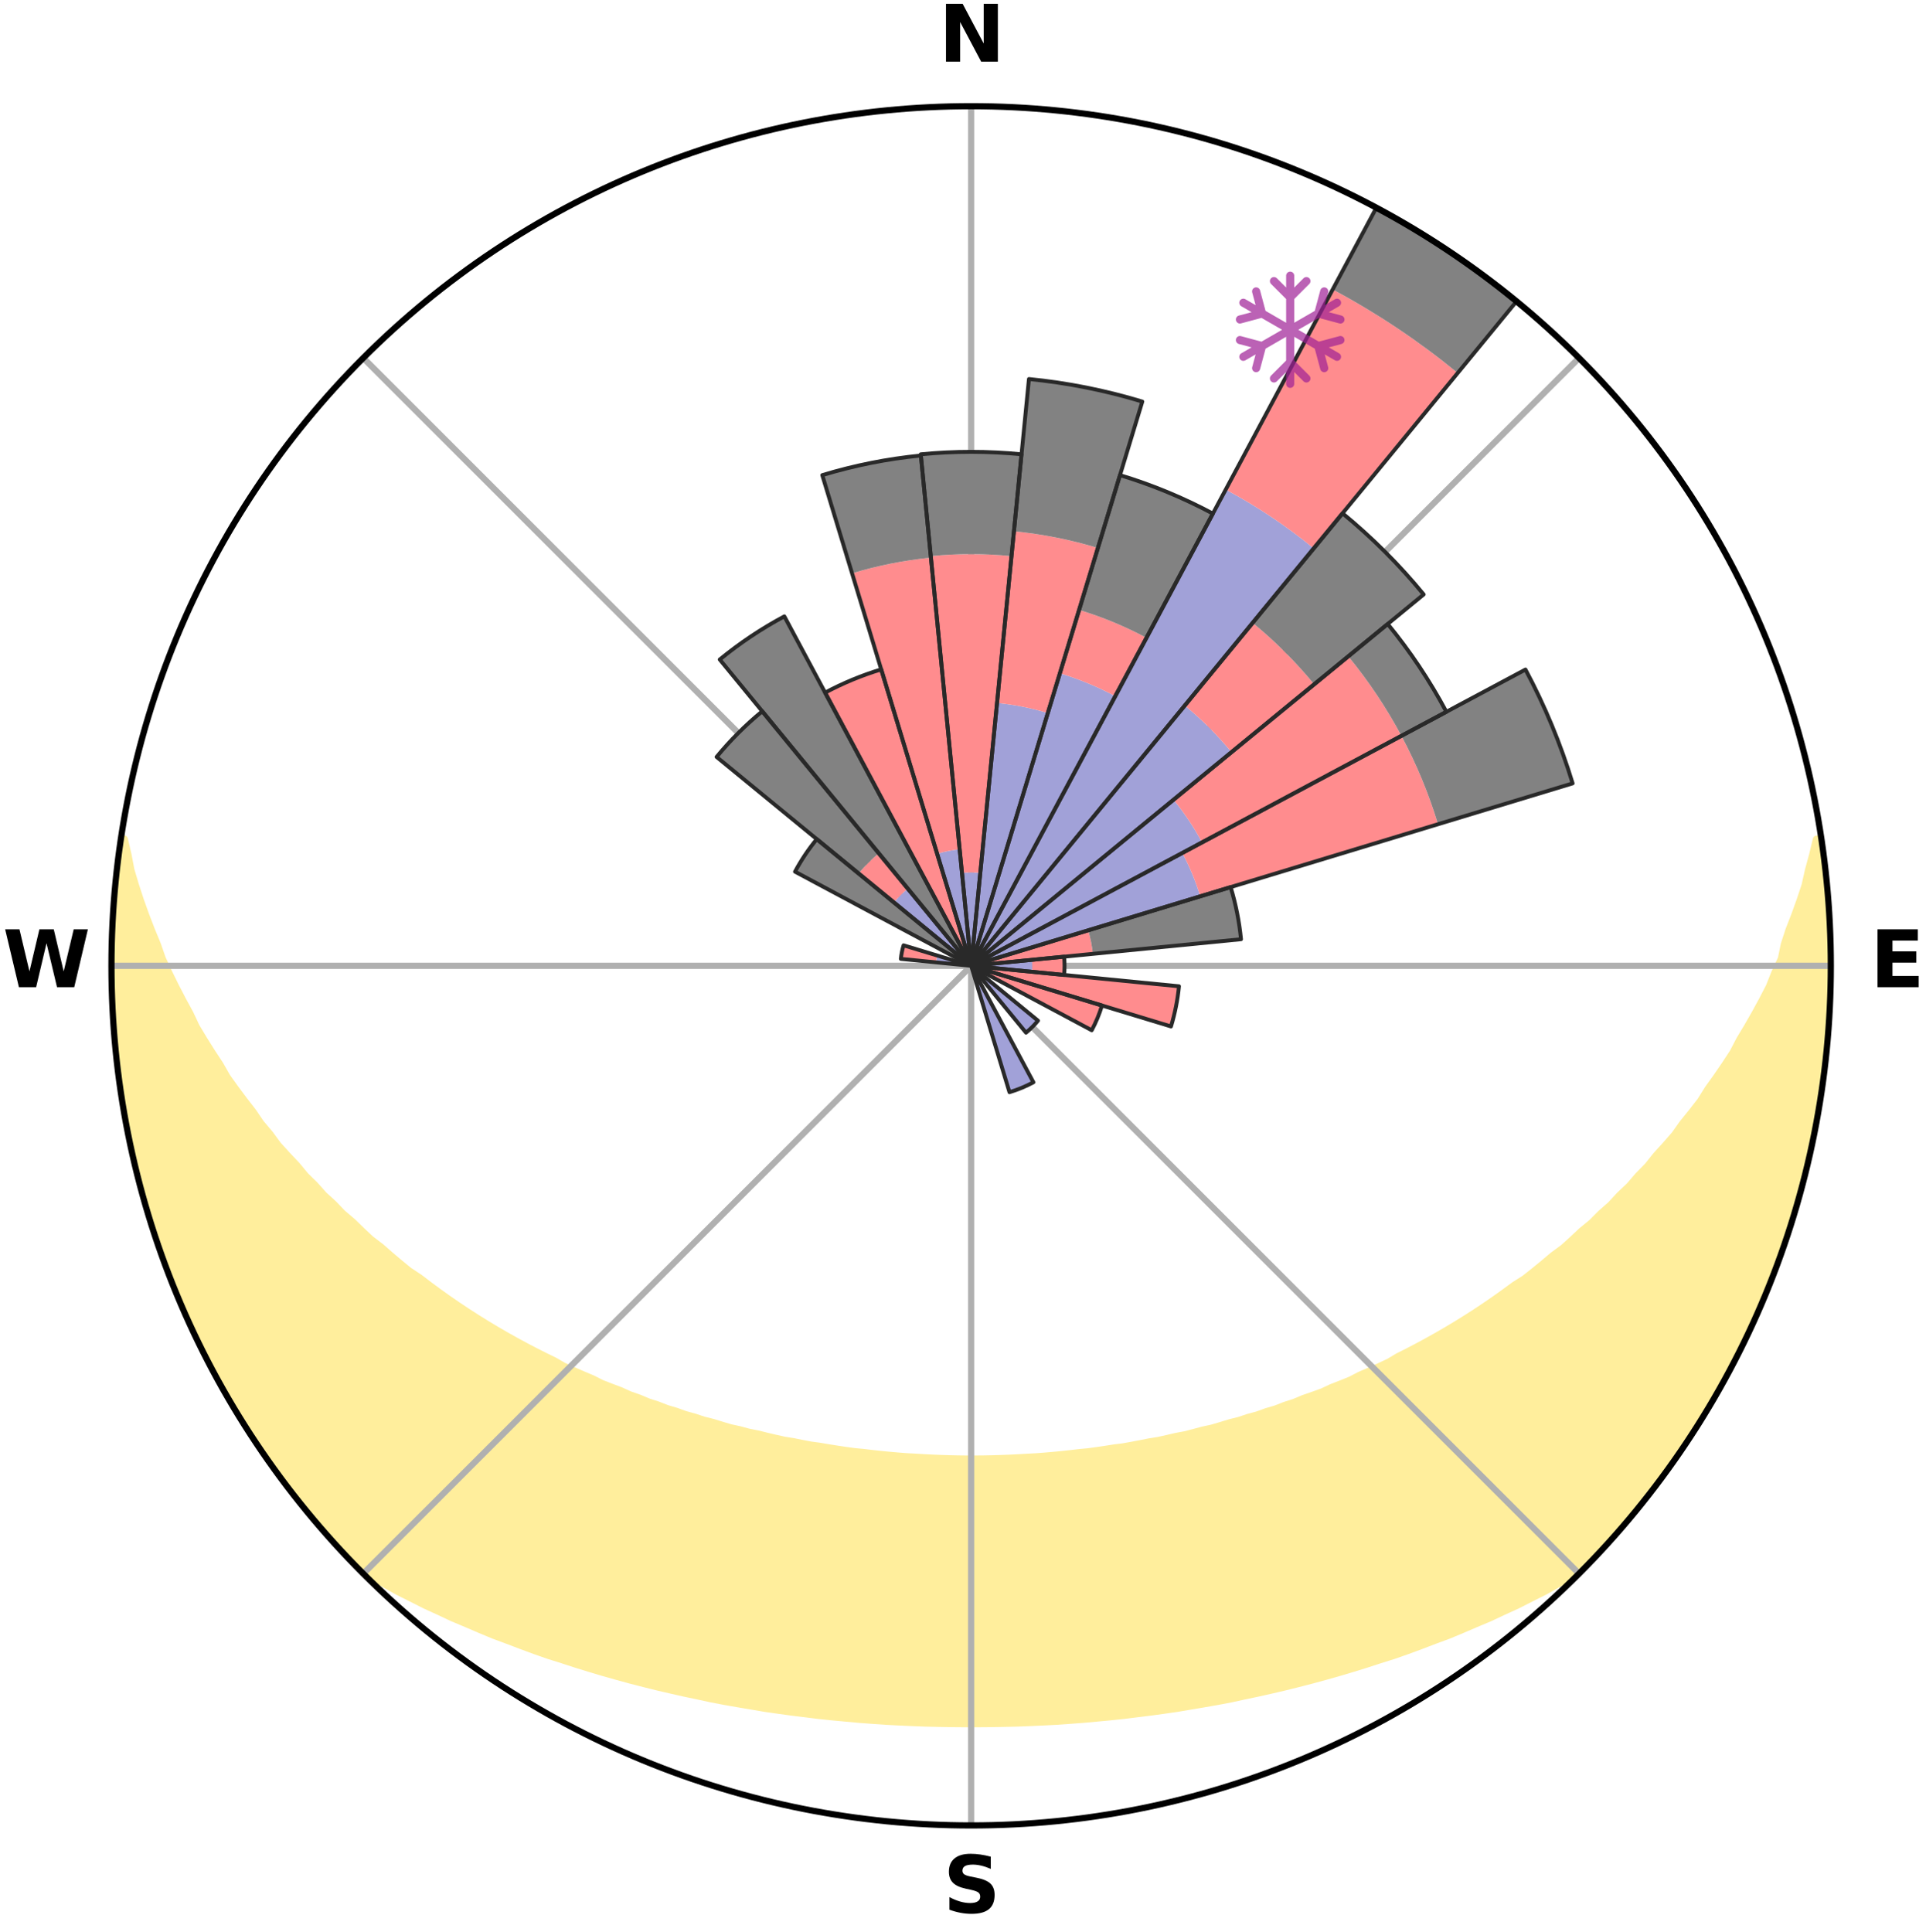 <?xml version="1.0" encoding="utf-8" standalone="no"?>
<!DOCTYPE svg PUBLIC "-//W3C//DTD SVG 1.1//EN"
  "http://www.w3.org/Graphics/SVG/1.1/DTD/svg11.dtd">
<svg xmlns:xlink="http://www.w3.org/1999/xlink" width="248.41pt" height="249.158pt" viewBox="0 0 248.41 249.158" xmlns="http://www.w3.org/2000/svg" version="1.1">
 <title>Ski Rose for Фанпарк Бобровый лог (Fanpark Bobrovy Log)</title>
 <defs>
  <style type="text/css">*{stroke-linejoin: round; stroke-linecap: butt}</style>
 </defs>
 <g id="figure_1">
  <g id="patch_1">
   <path d="M 0 249.158 
L 248.41 249.158 
L 248.41 0 
L 0 0 
z
" style="fill: #ffffff"/>
  </g>
  <g id="axes_1">
   <g id="patch_2">
    <path d="M 236.135 124.579 
C 236.135 110.018 233.267 95.599 227.695 82.147 
C 222.122 68.695 213.955 56.471 203.659 46.175 
C 193.363 35.879 181.139 27.711 167.687 22.139 
C 154.235 16.567 139.815 13.699 125.255 13.699 
C 110.694 13.699 96.275 16.567 82.823 22.139 
C 69.371 27.711 57.147 35.879 46.851 46.175 
C 36.555 56.471 28.387 68.695 22.815 82.147 
C 17.243 95.599 14.375 110.018 14.375 124.579 
C 14.375 139.14 17.243 153.559 22.815 167.011 
C 28.387 180.463 36.555 192.687 46.851 202.983 
C 57.147 213.279 69.371 221.447 82.823 227.019 
C 96.275 232.591 110.694 235.459 125.255 235.459 
C 139.815 235.459 154.235 232.591 167.687 227.019 
C 181.139 221.447 193.363 213.279 203.659 202.983 
C 213.955 192.687 222.122 180.463 227.695 167.011 
C 233.267 153.559 236.135 139.14 236.135 124.579 
M 125.255 124.579 
C 125.255 124.579 125.255 124.579 125.255 124.579 
C 125.255 124.579 125.255 124.579 125.255 124.579 
C 125.255 124.579 125.255 124.579 125.255 124.579 
C 125.255 124.579 125.255 124.579 125.255 124.579 
C 125.255 124.579 125.255 124.579 125.255 124.579 
C 125.255 124.579 125.255 124.579 125.255 124.579 
C 125.255 124.579 125.255 124.579 125.255 124.579 
C 125.255 124.579 125.255 124.579 125.255 124.579 
C 125.255 124.579 125.255 124.579 125.255 124.579 
C 125.255 124.579 125.255 124.579 125.255 124.579 
C 125.255 124.579 125.255 124.579 125.255 124.579 
C 125.255 124.579 125.255 124.579 125.255 124.579 
C 125.255 124.579 125.255 124.579 125.255 124.579 
C 125.255 124.579 125.255 124.579 125.255 124.579 
C 125.255 124.579 125.255 124.579 125.255 124.579 
C 125.255 124.579 125.255 124.579 125.255 124.579 
z
" style="fill: #ffffff"/>
   </g>
   <g id="PolyCollection_1">
    <defs>
     <path id="mcfeb468f6e" d="M 234.878 -140.962 
L 234.306 -140.877 
L 233.829 -138.873 
L 233.289 -136.888 
L 232.852 -134.939 
L 232.206 -132.996 
L 231.514 -131.078 
L 230.779 -129.186 
L 230.173 -127.326 
L 229.797 -125.491 
L 228.952 -123.674 
L 228.243 -121.882 
L 227.332 -120.122 
L 226.39 -118.393 
L 225.418 -116.696 
L 224.418 -115.031 
L 223.56 -113.379 
L 222.507 -111.776 
L 221.43 -110.206 
L 220.329 -108.669 
L 219.373 -107.135 
L 218.229 -105.663 
L 217.065 -104.225 
L 216.045 -102.782 
L 214.844 -101.41 
L 213.627 -100.071 
L 212.552 -98.72 
L 211.304 -97.448 
L 210.198 -96.158 
L 208.923 -94.951 
L 207.788 -93.721 
L 206.49 -92.579 
L 205.331 -91.411 
L 204.015 -90.333 
L 202.834 -89.224 
L 201.642 -88.144 
L 200.304 -87.161 
L 199.096 -86.14 
L 197.881 -85.146 
L 196.658 -84.181 
L 195.301 -83.319 
L 194.068 -82.41 
L 192.831 -81.528 
L 191.589 -80.674 
L 190.343 -79.845 
L 189.094 -79.043 
L 187.842 -78.267 
L 186.589 -77.516 
L 185.335 -76.789 
L 184.08 -76.088 
L 182.824 -75.41 
L 181.57 -74.756 
L 180.316 -74.125 
L 179.154 -73.431 
L 177.9 -72.845 
L 176.649 -72.28 
L 175.4 -71.737 
L 174.233 -71.129 
L 172.988 -70.626 
L 171.747 -70.144 
L 170.58 -69.596 
L 169.344 -69.151 
L 168.113 -68.725 
L 166.948 -68.234 
L 165.724 -67.843 
L 164.561 -67.388 
L 163.345 -67.031 
L 162.185 -66.611 
L 160.978 -66.284 
L 159.821 -65.898 
L 158.623 -65.601 
L 157.47 -65.246 
L 156.318 -64.907 
L 155.134 -64.652 
L 153.986 -64.342 
L 152.841 -64.048 
L 151.669 -63.831 
L 150.528 -63.564 
L 149.389 -63.311 
L 148.23 -63.128 
L 147.096 -62.901 
L 145.964 -62.687 
L 144.833 -62.486 
L 143.689 -62.345 
L 142.563 -62.167 
L 141.438 -62.002 
L 140.315 -61.85 
L 139.185 -61.745 
L 138.065 -61.614 
L 136.947 -61.494 
L 135.83 -61.386 
L 134.713 -61.29 
L 133.598 -61.205 
L 132.482 -61.149 
L 131.369 -61.084 
L 130.256 -61.029 
L 129.144 -60.985 
L 128.033 -60.952 
L 126.922 -60.93 
L 125.81 -60.919 
L 124.699 -60.919 
L 123.588 -60.932 
L 122.477 -60.956 
L 121.366 -60.991 
L 120.254 -61.037 
L 119.142 -61.093 
L 118.029 -61.161 
L 116.913 -61.219 
L 115.799 -61.306 
L 114.683 -61.404 
L 113.566 -61.514 
L 112.449 -61.635 
L 111.33 -61.768 
L 110.201 -61.875 
L 109.078 -62.029 
L 107.954 -62.196 
L 106.829 -62.375 
L 105.702 -62.566 
L 104.557 -62.72 
L 103.426 -62.936 
L 102.293 -63.164 
L 101.136 -63.349 
L 99.998 -63.603 
L 98.858 -63.872 
L 97.718 -64.154 
L 96.544 -64.386 
L 95.399 -64.697 
L 94.216 -64.953 
L 93.065 -65.294 
L 91.914 -65.65 
L 90.718 -65.948 
L 89.563 -66.335 
L 88.358 -66.663 
L 87.2 -67.084 
L 85.986 -67.443 
L 84.825 -67.898 
L 83.603 -68.29 
L 82.44 -68.781 
L 81.211 -69.209 
L 80.047 -69.738 
L 78.813 -70.202 
L 77.574 -70.685 
L 76.409 -71.273 
L 75.166 -71.797 
L 73.92 -72.341 
L 72.671 -72.905 
L 71.51 -73.577 
L 70.26 -74.186 
L 69.009 -74.817 
L 67.757 -75.471 
L 66.504 -76.149 
L 65.252 -76.85 
L 64 -77.576 
L 62.749 -78.327 
L 61.5 -79.103 
L 60.254 -79.905 
L 59.011 -80.733 
L 57.771 -81.587 
L 56.536 -82.468 
L 55.306 -83.376 
L 54.082 -84.311 
L 52.732 -85.202 
L 51.519 -86.195 
L 50.314 -87.215 
L 49.118 -88.264 
L 47.79 -89.276 
L 46.612 -90.384 
L 45.445 -91.521 
L 44.141 -92.628 
L 42.997 -93.824 
L 41.715 -94.996 
L 40.597 -96.253 
L 39.339 -97.49 
L 38.251 -98.807 
L 37.022 -100.11 
L 35.807 -101.446 
L 34.771 -102.856 
L 33.592 -104.258 
L 32.595 -105.727 
L 31.455 -107.194 
L 30.336 -108.695 
L 29.238 -110.229 
L 28.331 -111.819 
L 27.282 -113.416 
L 26.258 -115.047 
L 25.26 -116.709 
L 24.46 -118.414 
L 23.52 -120.137 
L 22.611 -121.891 
L 21.734 -123.676 
L 20.892 -125.49 
L 20.252 -127.329 
L 19.482 -129.197 
L 18.752 -131.093 
L 18.065 -133.015 
L 17.427 -134.962 
L 16.841 -136.931 
L 16.465 -138.901 
L 16 -140.907 
L 15.715 -140.95 
L 15.715 -140.95 
L 15.438 -139.037 
L 15.197 -137.119 
L 14.991 -135.196 
L 14.812 -133.271 
L 14.672 -131.343 
L 14.559 -129.412 
L 14.485 -127.48 
L 14.438 -125.546 
L 14.431 -123.612 
L 14.449 -121.678 
L 14.508 -119.744 
L 14.601 -117.811 
L 14.726 -115.88 
L 15.017 -113.964 
L 15.207 -112.041 
L 15.417 -110.119 
L 15.673 -108.202 
L 15.946 -106.287 
L 16.266 -104.379 
L 16.601 -102.473 
L 17.123 -100.607 
L 17.519 -98.714 
L 17.967 -96.832 
L 18.425 -94.953 
L 19.069 -93.126 
L 19.612 -91.27 
L 20.163 -89.416 
L 20.746 -87.57 
L 21.51 -85.79 
L 22.153 -83.966 
L 22.853 -82.163 
L 23.584 -80.371 
L 24.442 -78.636 
L 25.209 -76.86 
L 26.033 -75.109 
L 26.978 -73.419 
L 27.84 -71.687 
L 28.755 -69.982 
L 29.789 -68.345 
L 30.746 -66.664 
L 31.754 -65.013 
L 32.865 -63.427 
L 33.924 -61.809 
L 35.019 -60.215 
L 36.151 -58.645 
L 37.315 -57.101 
L 38.514 -55.582 
L 39.762 -54.104 
L 40.955 -52.58 
L 42.217 -51.114 
L 43.51 -49.674 
L 44.838 -48.267 
L 46.179 -46.872 
L 47.867 -45.828 
L 49.612 -44.868 
L 51.332 -43.906 
L 53.101 -43.023 
L 54.845 -42.139 
L 56.627 -41.326 
L 58.377 -40.503 
L 60.166 -39.753 
L 61.927 -38.996 
L 63.686 -38.263 
L 65.476 -37.6 
L 67.24 -36.929 
L 69.001 -36.278 
L 70.766 -35.661 
L 72.548 -35.101 
L 74.306 -34.527 
L 76.065 -33.984 
L 77.82 -33.458 
L 79.576 -32.962 
L 81.327 -32.482 
L 83.079 -32.032 
L 84.825 -31.597 
L 86.572 -31.191 
L 88.314 -30.798 
L 90.055 -30.433 
L 91.783 -30.058 
L 93.518 -29.727 
L 95.252 -29.423 
L 96.982 -29.131 
L 98.704 -28.839 
L 100.431 -28.592 
L 102.154 -28.356 
L 103.876 -28.145 
L 105.592 -27.931 
L 107.309 -27.75 
L 109.025 -27.592 
L 110.736 -27.434 
L 112.448 -27.304 
L 114.158 -27.184 
L 115.868 -27.094 
L 117.576 -27.015 
L 119.283 -26.948 
L 120.99 -26.908 
L 122.696 -26.878 
L 124.402 -26.864 
L 126.108 -26.864 
L 127.813 -26.878 
L 129.519 -26.908 
L 131.226 -26.948 
L 132.933 -27.015 
L 134.642 -27.094 
L 136.352 -27.184 
L 138.061 -27.304 
L 139.773 -27.434 
L 141.485 -27.591 
L 143.201 -27.75 
L 144.918 -27.931 
L 146.634 -28.145 
L 148.356 -28.356 
L 150.079 -28.591 
L 151.806 -28.839 
L 153.528 -29.131 
L 155.258 -29.423 
L 156.992 -29.727 
L 158.727 -30.057 
L 160.455 -30.433 
L 162.196 -30.798 
L 163.938 -31.19 
L 165.684 -31.597 
L 167.431 -32.031 
L 169.183 -32.483 
L 170.934 -32.961 
L 172.69 -33.458 
L 174.445 -33.983 
L 176.204 -34.527 
L 177.962 -35.1 
L 179.745 -35.659 
L 181.509 -36.278 
L 183.27 -36.928 
L 185.033 -37.601 
L 186.823 -38.263 
L 188.583 -38.996 
L 190.344 -39.753 
L 192.132 -40.503 
L 193.884 -41.325 
L 195.666 -42.138 
L 197.409 -43.024 
L 199.177 -43.907 
L 200.898 -44.867 
L 202.644 -45.827 
L 204.34 -46.862 
L 205.677 -48.261 
L 206.992 -49.681 
L 208.295 -51.112 
L 209.559 -52.576 
L 210.771 -54.085 
L 212.024 -55.56 
L 213.19 -57.104 
L 214.379 -58.63 
L 215.474 -60.226 
L 216.625 -61.782 
L 217.709 -63.385 
L 218.709 -65.042 
L 219.767 -66.662 
L 220.783 -68.309 
L 221.755 -69.982 
L 222.694 -71.674 
L 223.594 -73.387 
L 224.45 -75.122 
L 225.262 -76.878 
L 226.15 -78.598 
L 226.909 -80.379 
L 227.633 -82.173 
L 228.409 -83.946 
L 229.061 -85.767 
L 229.761 -87.572 
L 230.342 -89.417 
L 230.965 -91.249 
L 231.547 -93.094 
L 232.02 -94.971 
L 232.591 -96.82 
L 233.062 -98.697 
L 233.494 -100.583 
L 233.823 -102.491 
L 234.256 -104.377 
L 234.577 -106.285 
L 234.799 -108.208 
L 235.129 -110.114 
L 235.34 -112.036 
L 235.6 -113.954 
L 235.739 -115.884 
L 235.841 -117.815 
L 235.997 -119.744 
L 235.974 -121.68 
L 236.116 -123.612 
L 236.025 -125.546 
L 236.044 -127.48 
L 235.938 -129.412 
L 235.89 -131.346 
L 235.717 -133.273 
L 235.602 -135.204 
L 235.363 -137.124 
L 235.181 -139.051 
L 234.878 -140.962 
z
" style="stroke: #ffee9c"/>
    </defs>
    <g clip-path="url(#p944ea39024)">
     <use xlink:href="#mcfeb468f6e" x="0" y="249.158" style="fill: #ffee9c; stroke: #ffee9c"/>
    </g>
   </g>
   <g id="matplotlib.axis_1">
    <g id="xtick_1">
     <g id="line2d_1">
      <path d="M 125.255 124.579 
L 125.255 13.699 
" clip-path="url(#p944ea39024)" style="fill: none; stroke: #b0b0b0; stroke-width: 0.8; stroke-linecap: square"/>
     </g>
     <g id="text_1">
      <!-- N -->
      <g transform="translate(121.07 7.958) scale(0.1 -0.1)">
       <defs>
        <path id="DejaVuSans-Bold-4e" d="M 588 4666 
L 1931 4666 
L 3628 1466 
L 3628 4666 
L 4769 4666 
L 4769 0 
L 3425 0 
L 1728 3200 
L 1728 0 
L 588 0 
L 588 4666 
z
" transform="scale(0.016)"/>
       </defs>
       <use xlink:href="#DejaVuSans-Bold-4e"/>
      </g>
     </g>
    </g>
    <g id="xtick_2">
     <g id="line2d_2">
      <path d="M 125.255 124.579 
L 203.659 46.175 
" clip-path="url(#p944ea39024)" style="fill: none; stroke: #b0b0b0; stroke-width: 0.8; stroke-linecap: square"/>
     </g>
    </g>
    <g id="xtick_3">
     <g id="line2d_3">
      <path d="M 125.255 124.579 
L 236.135 124.579 
" clip-path="url(#p944ea39024)" style="fill: none; stroke: #b0b0b0; stroke-width: 0.8; stroke-linecap: square"/>
     </g>
     <g id="text_2">
      <!-- E -->
      <g transform="translate(241.219 127.338) scale(0.1 -0.1)">
       <defs>
        <path id="DejaVuSans-Bold-45" d="M 588 4666 
L 3834 4666 
L 3834 3756 
L 1791 3756 
L 1791 2888 
L 3713 2888 
L 3713 1978 
L 1791 1978 
L 1791 909 
L 3903 909 
L 3903 0 
L 588 0 
L 588 4666 
z
" transform="scale(0.016)"/>
       </defs>
       <use xlink:href="#DejaVuSans-Bold-45"/>
      </g>
     </g>
    </g>
    <g id="xtick_4">
     <g id="line2d_4">
      <path d="M 125.255 124.579 
L 203.659 202.983 
" clip-path="url(#p944ea39024)" style="fill: none; stroke: #b0b0b0; stroke-width: 0.8; stroke-linecap: square"/>
     </g>
    </g>
    <g id="xtick_5">
     <g id="line2d_5">
      <path d="M 125.255 124.579 
L 125.255 235.459 
" clip-path="url(#p944ea39024)" style="fill: none; stroke: #b0b0b0; stroke-width: 0.8; stroke-linecap: square"/>
     </g>
     <g id="text_3">
      <!-- S -->
      <g transform="translate(121.654 246.718) scale(0.1 -0.1)">
       <defs>
        <path id="DejaVuSans-Bold-53" d="M 3834 4519 
L 3834 3531 
Q 3450 3703 3084 3790 
Q 2719 3878 2394 3878 
Q 1963 3878 1756 3759 
Q 1550 3641 1550 3391 
Q 1550 3203 1689 3098 
Q 1828 2994 2194 2919 
L 2706 2816 
Q 3484 2659 3812 2340 
Q 4141 2022 4141 1434 
Q 4141 663 3683 286 
Q 3225 -91 2284 -91 
Q 1841 -91 1394 -6 
Q 947 78 500 244 
L 500 1259 
Q 947 1022 1364 901 
Q 1781 781 2169 781 
Q 2563 781 2772 912 
Q 2981 1044 2981 1288 
Q 2981 1506 2839 1625 
Q 2697 1744 2272 1838 
L 1806 1941 
Q 1106 2091 782 2419 
Q 459 2747 459 3303 
Q 459 4000 909 4375 
Q 1359 4750 2203 4750 
Q 2588 4750 2994 4692 
Q 3400 4634 3834 4519 
z
" transform="scale(0.016)"/>
       </defs>
       <use xlink:href="#DejaVuSans-Bold-53"/>
      </g>
     </g>
    </g>
    <g id="xtick_6">
     <g id="line2d_6">
      <path d="M 125.255 124.579 
L 46.851 202.983 
" clip-path="url(#p944ea39024)" style="fill: none; stroke: #b0b0b0; stroke-width: 0.8; stroke-linecap: square"/>
     </g>
    </g>
    <g id="xtick_7">
     <g id="line2d_7">
      <path d="M 125.255 124.579 
L 14.375 124.579 
" clip-path="url(#p944ea39024)" style="fill: none; stroke: #b0b0b0; stroke-width: 0.8; stroke-linecap: square"/>
     </g>
     <g id="text_4">
      <!-- W -->
      <g transform="translate(0.36 127.338) scale(0.1 -0.1)">
       <defs>
        <path id="DejaVuSans-Bold-57" d="M 191 4666 
L 1344 4666 
L 2150 1275 
L 2950 4666 
L 4109 4666 
L 4909 1275 
L 5716 4666 
L 6859 4666 
L 5759 0 
L 4372 0 
L 3525 3547 
L 2688 0 
L 1300 0 
L 191 4666 
z
" transform="scale(0.016)"/>
       </defs>
       <use xlink:href="#DejaVuSans-Bold-57"/>
      </g>
     </g>
    </g>
    <g id="xtick_8">
     <g id="line2d_8">
      <path d="M 125.255 124.579 
L 46.851 46.175 
" clip-path="url(#p944ea39024)" style="fill: none; stroke: #b0b0b0; stroke-width: 0.8; stroke-linecap: square"/>
     </g>
    </g>
   </g>
   <g id="matplotlib.axis_2"/>
   <g id="patch_3">
    <path d="M 125.255 124.579 
C 125.255 124.579 125.255 124.579 125.255 124.579 
C 125.255 124.579 125.255 124.579 125.255 124.579 
L 125.255 124.579 
C 125.255 124.579 125.255 124.579 125.255 124.579 
C 125.255 124.579 125.255 124.579 125.255 124.579 
z
" clip-path="url(#p944ea39024)" style="fill: #d9d9d9"/>
   </g>
   <g id="patch_4">
    <path d="M 125.255 124.579 
C 125.255 124.579 125.255 124.579 125.255 124.579 
C 125.255 124.579 125.255 124.579 125.255 124.579 
L 125.255 124.579 
C 125.255 124.579 125.255 124.579 125.255 124.579 
C 125.255 124.579 125.255 124.579 125.255 124.579 
z
" clip-path="url(#p944ea39024)" style="fill: #d9d9d9"/>
   </g>
   <g id="patch_5">
    <path d="M 125.255 124.579 
C 125.255 124.579 125.255 124.579 125.255 124.579 
C 125.255 124.579 125.255 124.579 125.255 124.579 
L 125.255 124.579 
C 125.255 124.579 125.255 124.579 125.255 124.579 
C 125.255 124.579 125.255 124.579 125.255 124.579 
z
" clip-path="url(#p944ea39024)" style="fill: #d9d9d9"/>
   </g>
   <g id="patch_6">
    <path d="M 125.255 124.579 
C 125.255 124.579 125.255 124.579 125.255 124.579 
C 125.255 124.579 125.255 124.579 125.255 124.579 
L 125.255 124.579 
C 125.255 124.579 125.255 124.579 125.255 124.579 
C 125.255 124.579 125.255 124.579 125.255 124.579 
z
" clip-path="url(#p944ea39024)" style="fill: #d9d9d9"/>
   </g>
   <g id="patch_7">
    <path d="M 125.255 124.579 
C 125.255 124.579 125.255 124.579 125.255 124.579 
C 125.255 124.579 125.255 124.579 125.255 124.579 
L 125.255 124.579 
C 125.255 124.579 125.255 124.579 125.255 124.579 
C 125.255 124.579 125.255 124.579 125.255 124.579 
z
" clip-path="url(#p944ea39024)" style="fill: #d9d9d9"/>
   </g>
   <g id="patch_8">
    <path d="M 125.255 124.579 
C 125.255 124.579 125.255 124.579 125.255 124.579 
C 125.255 124.579 125.255 124.579 125.255 124.579 
L 125.255 124.579 
C 125.255 124.579 125.255 124.579 125.255 124.579 
C 125.255 124.579 125.255 124.579 125.255 124.579 
z
" clip-path="url(#p944ea39024)" style="fill: #d9d9d9"/>
   </g>
   <g id="patch_9">
    <path d="M 125.255 124.579 
C 125.255 124.579 125.255 124.579 125.255 124.579 
C 125.255 124.579 125.255 124.579 125.255 124.579 
L 125.255 124.579 
C 125.255 124.579 125.255 124.579 125.255 124.579 
C 125.255 124.579 125.255 124.579 125.255 124.579 
z
" clip-path="url(#p944ea39024)" style="fill: #d9d9d9"/>
   </g>
   <g id="patch_10">
    <path d="M 125.255 124.579 
C 125.255 124.579 125.255 124.579 125.255 124.579 
C 125.255 124.579 125.255 124.579 125.255 124.579 
L 125.255 124.579 
C 125.255 124.579 125.255 124.579 125.255 124.579 
C 125.255 124.579 125.255 124.579 125.255 124.579 
z
" clip-path="url(#p944ea39024)" style="fill: #d9d9d9"/>
   </g>
   <g id="patch_11">
    <path d="M 125.255 124.579 
C 125.255 124.579 125.255 124.579 125.255 124.579 
C 125.255 124.579 125.255 124.579 125.255 124.579 
L 125.255 124.579 
C 125.255 124.579 125.255 124.579 125.255 124.579 
C 125.255 124.579 125.255 124.579 125.255 124.579 
z
" clip-path="url(#p944ea39024)" style="fill: #d9d9d9"/>
   </g>
   <g id="patch_12">
    <path d="M 125.255 124.579 
C 125.255 124.579 125.255 124.579 125.255 124.579 
C 125.255 124.579 125.255 124.579 125.255 124.579 
L 125.255 124.579 
C 125.255 124.579 125.255 124.579 125.255 124.579 
C 125.255 124.579 125.255 124.579 125.255 124.579 
z
" clip-path="url(#p944ea39024)" style="fill: #d9d9d9"/>
   </g>
   <g id="patch_13">
    <path d="M 125.255 124.579 
C 125.255 124.579 125.255 124.579 125.255 124.579 
C 125.255 124.579 125.255 124.579 125.255 124.579 
L 125.255 124.579 
C 125.255 124.579 125.255 124.579 125.255 124.579 
C 125.255 124.579 125.255 124.579 125.255 124.579 
z
" clip-path="url(#p944ea39024)" style="fill: #d9d9d9"/>
   </g>
   <g id="patch_14">
    <path d="M 125.255 124.579 
C 125.255 124.579 125.255 124.579 125.255 124.579 
C 125.255 124.579 125.255 124.579 125.255 124.579 
L 125.255 124.579 
C 125.255 124.579 125.255 124.579 125.255 124.579 
C 125.255 124.579 125.255 124.579 125.255 124.579 
z
" clip-path="url(#p944ea39024)" style="fill: #d9d9d9"/>
   </g>
   <g id="patch_15">
    <path d="M 125.255 124.579 
C 125.255 124.579 125.255 124.579 125.255 124.579 
C 125.255 124.579 125.255 124.579 125.255 124.579 
L 125.255 124.579 
C 125.255 124.579 125.255 124.579 125.255 124.579 
C 125.255 124.579 125.255 124.579 125.255 124.579 
z
" clip-path="url(#p944ea39024)" style="fill: #d9d9d9"/>
   </g>
   <g id="patch_16">
    <path d="M 125.255 124.579 
C 125.255 124.579 125.255 124.579 125.255 124.579 
C 125.255 124.579 125.255 124.579 125.255 124.579 
L 125.255 124.579 
C 125.255 124.579 125.255 124.579 125.255 124.579 
C 125.255 124.579 125.255 124.579 125.255 124.579 
z
" clip-path="url(#p944ea39024)" style="fill: #d9d9d9"/>
   </g>
   <g id="patch_17">
    <path d="M 125.255 124.579 
C 125.255 124.579 125.255 124.579 125.255 124.579 
C 125.255 124.579 125.255 124.579 125.255 124.579 
L 125.255 124.579 
C 125.255 124.579 125.255 124.579 125.255 124.579 
C 125.255 124.579 125.255 124.579 125.255 124.579 
z
" clip-path="url(#p944ea39024)" style="fill: #d9d9d9"/>
   </g>
   <g id="patch_18">
    <path d="M 125.255 124.579 
C 125.255 124.579 125.255 124.579 125.255 124.579 
C 125.255 124.579 125.255 124.579 125.255 124.579 
L 125.255 124.579 
C 125.255 124.579 125.255 124.579 125.255 124.579 
C 125.255 124.579 125.255 124.579 125.255 124.579 
z
" clip-path="url(#p944ea39024)" style="fill: #d9d9d9"/>
   </g>
   <g id="patch_19">
    <path d="M 125.255 124.579 
C 125.255 124.579 125.255 124.579 125.255 124.579 
C 125.255 124.579 125.255 124.579 125.255 124.579 
L 125.255 124.579 
C 125.255 124.579 125.255 124.579 125.255 124.579 
C 125.255 124.579 125.255 124.579 125.255 124.579 
z
" clip-path="url(#p944ea39024)" style="fill: #d9d9d9"/>
   </g>
   <g id="patch_20">
    <path d="M 125.255 124.579 
C 125.255 124.579 125.255 124.579 125.255 124.579 
C 125.255 124.579 125.255 124.579 125.255 124.579 
L 125.255 124.579 
C 125.255 124.579 125.255 124.579 125.255 124.579 
C 125.255 124.579 125.255 124.579 125.255 124.579 
z
" clip-path="url(#p944ea39024)" style="fill: #d9d9d9"/>
   </g>
   <g id="patch_21">
    <path d="M 125.255 124.579 
C 125.255 124.579 125.255 124.579 125.255 124.579 
C 125.255 124.579 125.255 124.579 125.255 124.579 
L 125.255 124.579 
C 125.255 124.579 125.255 124.579 125.255 124.579 
C 125.255 124.579 125.255 124.579 125.255 124.579 
z
" clip-path="url(#p944ea39024)" style="fill: #d9d9d9"/>
   </g>
   <g id="patch_22">
    <path d="M 125.255 124.579 
C 125.255 124.579 125.255 124.579 125.255 124.579 
C 125.255 124.579 125.255 124.579 125.255 124.579 
L 125.255 124.579 
C 125.255 124.579 125.255 124.579 125.255 124.579 
C 125.255 124.579 125.255 124.579 125.255 124.579 
z
" clip-path="url(#p944ea39024)" style="fill: #d9d9d9"/>
   </g>
   <g id="patch_23">
    <path d="M 125.255 124.579 
C 125.255 124.579 125.255 124.579 125.255 124.579 
C 125.255 124.579 125.255 124.579 125.255 124.579 
L 125.255 124.579 
C 125.255 124.579 125.255 124.579 125.255 124.579 
C 125.255 124.579 125.255 124.579 125.255 124.579 
z
" clip-path="url(#p944ea39024)" style="fill: #d9d9d9"/>
   </g>
   <g id="patch_24">
    <path d="M 125.255 124.579 
C 125.255 124.579 125.255 124.579 125.255 124.579 
C 125.255 124.579 125.255 124.579 125.255 124.579 
L 125.255 124.579 
C 125.255 124.579 125.255 124.579 125.255 124.579 
C 125.255 124.579 125.255 124.579 125.255 124.579 
z
" clip-path="url(#p944ea39024)" style="fill: #d9d9d9"/>
   </g>
   <g id="patch_25">
    <path d="M 125.255 124.579 
C 125.255 124.579 125.255 124.579 125.255 124.579 
C 125.255 124.579 125.255 124.579 125.255 124.579 
L 125.255 124.579 
C 125.255 124.579 125.255 124.579 125.255 124.579 
C 125.255 124.579 125.255 124.579 125.255 124.579 
z
" clip-path="url(#p944ea39024)" style="fill: #d9d9d9"/>
   </g>
   <g id="patch_26">
    <path d="M 125.255 124.579 
C 125.255 124.579 125.255 124.579 125.255 124.579 
C 125.255 124.579 125.255 124.579 125.255 124.579 
L 125.255 124.579 
C 125.255 124.579 125.255 124.579 125.255 124.579 
C 125.255 124.579 125.255 124.579 125.255 124.579 
z
" clip-path="url(#p944ea39024)" style="fill: #d9d9d9"/>
   </g>
   <g id="patch_27">
    <path d="M 125.255 124.579 
C 125.255 124.579 125.255 124.579 125.255 124.579 
C 125.255 124.579 125.255 124.579 125.255 124.579 
L 125.255 124.579 
C 125.255 124.579 125.255 124.579 125.255 124.579 
C 125.255 124.579 125.255 124.579 125.255 124.579 
z
" clip-path="url(#p944ea39024)" style="fill: #d9d9d9"/>
   </g>
   <g id="patch_28">
    <path d="M 125.255 124.579 
C 125.255 124.579 125.255 124.579 125.255 124.579 
C 125.255 124.579 125.255 124.579 125.255 124.579 
L 125.255 124.579 
C 125.255 124.579 125.255 124.579 125.255 124.579 
C 125.255 124.579 125.255 124.579 125.255 124.579 
z
" clip-path="url(#p944ea39024)" style="fill: #d9d9d9"/>
   </g>
   <g id="patch_29">
    <path d="M 125.255 124.579 
C 125.255 124.579 125.255 124.579 125.255 124.579 
C 125.255 124.579 125.255 124.579 125.255 124.579 
L 125.255 124.579 
C 125.255 124.579 125.255 124.579 125.255 124.579 
C 125.255 124.579 125.255 124.579 125.255 124.579 
z
" clip-path="url(#p944ea39024)" style="fill: #d9d9d9"/>
   </g>
   <g id="patch_30">
    <path d="M 125.255 124.579 
C 125.255 124.579 125.255 124.579 125.255 124.579 
C 125.255 124.579 125.255 124.579 125.255 124.579 
L 125.255 124.579 
C 125.255 124.579 125.255 124.579 125.255 124.579 
C 125.255 124.579 125.255 124.579 125.255 124.579 
z
" clip-path="url(#p944ea39024)" style="fill: #d9d9d9"/>
   </g>
   <g id="patch_31">
    <path d="M 125.255 124.579 
C 125.255 124.579 125.255 124.579 125.255 124.579 
C 125.255 124.579 125.255 124.579 125.255 124.579 
L 125.255 124.579 
C 125.255 124.579 125.255 124.579 125.255 124.579 
C 125.255 124.579 125.255 124.579 125.255 124.579 
z
" clip-path="url(#p944ea39024)" style="fill: #d9d9d9"/>
   </g>
   <g id="patch_32">
    <path d="M 125.255 124.579 
C 125.255 124.579 125.255 124.579 125.255 124.579 
C 125.255 124.579 125.255 124.579 125.255 124.579 
L 125.255 124.579 
C 125.255 124.579 125.255 124.579 125.255 124.579 
C 125.255 124.579 125.255 124.579 125.255 124.579 
z
" clip-path="url(#p944ea39024)" style="fill: #d9d9d9"/>
   </g>
   <g id="patch_33">
    <path d="M 125.255 124.579 
C 125.255 124.579 125.255 124.579 125.255 124.579 
C 125.255 124.579 125.255 124.579 125.255 124.579 
L 125.255 124.579 
C 125.255 124.579 125.255 124.579 125.255 124.579 
C 125.255 124.579 125.255 124.579 125.255 124.579 
z
" clip-path="url(#p944ea39024)" style="fill: #d9d9d9"/>
   </g>
   <g id="patch_34">
    <path d="M 125.255 124.579 
C 125.255 124.579 125.255 124.579 125.255 124.579 
C 125.255 124.579 125.255 124.579 125.255 124.579 
L 125.255 124.579 
C 125.255 124.579 125.255 124.579 125.255 124.579 
C 125.255 124.579 125.255 124.579 125.255 124.579 
z
" clip-path="url(#p944ea39024)" style="fill: #d9d9d9"/>
   </g>
   <g id="patch_35">
    <path d="M 125.255 124.579 
C 125.255 124.579 125.255 124.579 125.255 124.579 
C 125.255 124.579 125.255 124.579 125.255 124.579 
L 126.436 112.59 
C 126.043 112.552 125.649 112.532 125.255 112.532 
C 124.861 112.532 124.466 112.552 124.074 112.59 
z
" clip-path="url(#p944ea39024)" style="fill: #a1a1d8"/>
   </g>
   <g id="patch_36">
    <path d="M 125.255 124.579 
C 125.255 124.579 125.255 124.579 125.255 124.579 
C 125.255 124.579 125.255 124.579 125.255 124.579 
L 135.146 91.973 
C 134.079 91.649 132.996 91.378 131.902 91.16 
C 130.808 90.942 129.705 90.779 128.595 90.669 
z
" clip-path="url(#p944ea39024)" style="fill: #a1a1d8"/>
   </g>
   <g id="patch_37">
    <path d="M 125.255 124.579 
C 125.255 124.579 125.255 124.579 125.255 124.579 
C 125.255 124.579 125.255 124.579 125.255 124.579 
L 143.843 89.803 
C 142.705 89.194 141.538 88.642 140.345 88.148 
C 139.153 87.654 137.937 87.219 136.702 86.844 
z
" clip-path="url(#p944ea39024)" style="fill: #a1a1d8"/>
   </g>
   <g id="patch_38">
    <path d="M 125.255 124.579 
C 125.255 124.579 125.255 124.579 125.255 124.579 
C 125.255 124.579 125.255 124.579 125.255 124.579 
L 169.442 70.737 
C 167.679 69.291 165.847 67.932 163.951 66.666 
C 162.056 65.399 160.099 64.226 158.089 63.151 
z
" clip-path="url(#p944ea39024)" style="fill: #a1a1d8"/>
   </g>
   <g id="patch_39">
    <path d="M 125.255 124.579 
C 125.255 124.579 125.255 124.579 125.255 124.579 
C 125.255 124.579 125.255 124.579 125.255 124.579 
L 158.831 97.024 
C 157.929 95.925 156.974 94.871 155.969 93.865 
C 154.963 92.86 153.909 91.905 152.81 91.003 
z
" clip-path="url(#p944ea39024)" style="fill: #a1a1d8"/>
   </g>
   <g id="patch_40">
    <path d="M 125.255 124.579 
C 125.255 124.579 125.255 124.579 125.255 124.579 
C 125.255 124.579 125.255 124.579 125.255 124.579 
L 155.036 108.661 
C 154.515 107.686 153.946 106.737 153.332 105.818 
C 152.718 104.899 152.059 104.011 151.358 103.157 
z
" clip-path="url(#p944ea39024)" style="fill: #a1a1d8"/>
   </g>
   <g id="patch_41">
    <path d="M 125.255 124.579 
C 125.255 124.579 125.255 124.579 125.255 124.579 
C 125.255 124.579 125.255 124.579 125.255 124.579 
L 154.807 115.615 
C 154.514 114.647 154.173 113.695 153.786 112.761 
C 153.399 111.827 152.967 110.913 152.49 110.021 
z
" clip-path="url(#p944ea39024)" style="fill: #a1a1d8"/>
   </g>
   <g id="patch_42">
    <path d="M 125.255 124.579 
C 125.255 124.579 125.255 124.579 125.255 124.579 
C 125.255 124.579 125.255 124.579 125.255 124.579 
L 125.255 124.579 
C 125.255 124.579 125.255 124.579 125.255 124.579 
C 125.255 124.579 125.255 124.579 125.255 124.579 
z
" clip-path="url(#p944ea39024)" style="fill: #a1a1d8"/>
   </g>
   <g id="patch_43">
    <path d="M 125.255 124.579 
C 125.255 124.579 125.255 124.579 125.255 124.579 
C 125.255 124.579 125.255 124.579 125.255 124.579 
L 133.103 125.352 
C 133.129 125.095 133.141 124.837 133.141 124.579 
C 133.141 124.321 133.129 124.063 133.103 123.806 
z
" clip-path="url(#p944ea39024)" style="fill: #a1a1d8"/>
   </g>
   <g id="patch_44">
    <path d="M 125.255 124.579 
C 125.255 124.579 125.255 124.579 125.255 124.579 
C 125.255 124.579 125.255 124.579 125.255 124.579 
L 125.255 124.579 
C 125.255 124.579 125.255 124.579 125.255 124.579 
C 125.255 124.579 125.255 124.579 125.255 124.579 
z
" clip-path="url(#p944ea39024)" style="fill: #a1a1d8"/>
   </g>
   <g id="patch_45">
    <path d="M 125.255 124.579 
C 125.255 124.579 125.255 124.579 125.255 124.579 
C 125.255 124.579 125.255 124.579 125.255 124.579 
L 125.255 124.579 
C 125.255 124.579 125.255 124.579 125.255 124.579 
C 125.255 124.579 125.255 124.579 125.255 124.579 
z
" clip-path="url(#p944ea39024)" style="fill: #a1a1d8"/>
   </g>
   <g id="patch_46">
    <path d="M 125.255 124.579 
C 125.255 124.579 125.255 124.579 125.255 124.579 
C 125.255 124.579 125.255 124.579 125.255 124.579 
L 125.255 124.579 
C 125.255 124.579 125.255 124.579 125.255 124.579 
C 125.255 124.579 125.255 124.579 125.255 124.579 
z
" clip-path="url(#p944ea39024)" style="fill: #a1a1d8"/>
   </g>
   <g id="patch_47">
    <path d="M 125.255 124.579 
C 125.255 124.579 125.255 124.579 125.255 124.579 
C 125.255 124.579 125.255 124.579 125.255 124.579 
L 132.33 133.201 
C 132.613 132.969 132.883 132.724 133.141 132.466 
C 133.4 132.207 133.645 131.937 133.876 131.655 
z
" clip-path="url(#p944ea39024)" style="fill: #a1a1d8"/>
   </g>
   <g id="patch_48">
    <path d="M 125.255 124.579 
C 125.255 124.579 125.255 124.579 125.255 124.579 
C 125.255 124.579 125.255 124.579 125.255 124.579 
L 125.255 124.579 
C 125.255 124.579 125.255 124.579 125.255 124.579 
C 125.255 124.579 125.255 124.579 125.255 124.579 
z
" clip-path="url(#p944ea39024)" style="fill: #a1a1d8"/>
   </g>
   <g id="patch_49">
    <path d="M 125.255 124.579 
C 125.255 124.579 125.255 124.579 125.255 124.579 
C 125.255 124.579 125.255 124.579 125.255 124.579 
L 130.2 140.882 
C 130.734 140.72 131.259 140.532 131.775 140.319 
C 132.29 140.106 132.794 139.867 133.286 139.604 
z
" clip-path="url(#p944ea39024)" style="fill: #a1a1d8"/>
   </g>
   <g id="patch_50">
    <path d="M 125.255 124.579 
C 125.255 124.579 125.255 124.579 125.255 124.579 
C 125.255 124.579 125.255 124.579 125.255 124.579 
L 125.255 124.579 
C 125.255 124.579 125.255 124.579 125.255 124.579 
C 125.255 124.579 125.255 124.579 125.255 124.579 
z
" clip-path="url(#p944ea39024)" style="fill: #a1a1d8"/>
   </g>
   <g id="patch_51">
    <path d="M 125.255 124.579 
C 125.255 124.579 125.255 124.579 125.255 124.579 
C 125.255 124.579 125.255 124.579 125.255 124.579 
L 125.255 124.579 
C 125.255 124.579 125.255 124.579 125.255 124.579 
C 125.255 124.579 125.255 124.579 125.255 124.579 
z
" clip-path="url(#p944ea39024)" style="fill: #a1a1d8"/>
   </g>
   <g id="patch_52">
    <path d="M 125.255 124.579 
C 125.255 124.579 125.255 124.579 125.255 124.579 
C 125.255 124.579 125.255 124.579 125.255 124.579 
L 125.255 124.579 
C 125.255 124.579 125.255 124.579 125.255 124.579 
C 125.255 124.579 125.255 124.579 125.255 124.579 
z
" clip-path="url(#p944ea39024)" style="fill: #a1a1d8"/>
   </g>
   <g id="patch_53">
    <path d="M 125.255 124.579 
C 125.255 124.579 125.255 124.579 125.255 124.579 
C 125.255 124.579 125.255 124.579 125.255 124.579 
L 125.255 124.579 
C 125.255 124.579 125.255 124.579 125.255 124.579 
C 125.255 124.579 125.255 124.579 125.255 124.579 
z
" clip-path="url(#p944ea39024)" style="fill: #a1a1d8"/>
   </g>
   <g id="patch_54">
    <path d="M 125.255 124.579 
C 125.255 124.579 125.255 124.579 125.255 124.579 
C 125.255 124.579 125.255 124.579 125.255 124.579 
L 125.255 124.579 
C 125.255 124.579 125.255 124.579 125.255 124.579 
C 125.255 124.579 125.255 124.579 125.255 124.579 
z
" clip-path="url(#p944ea39024)" style="fill: #a1a1d8"/>
   </g>
   <g id="patch_55">
    <path d="M 125.255 124.579 
C 125.255 124.579 125.255 124.579 125.255 124.579 
C 125.255 124.579 125.255 124.579 125.255 124.579 
L 125.255 124.579 
C 125.255 124.579 125.255 124.579 125.255 124.579 
C 125.255 124.579 125.255 124.579 125.255 124.579 
z
" clip-path="url(#p944ea39024)" style="fill: #a1a1d8"/>
   </g>
   <g id="patch_56">
    <path d="M 125.255 124.579 
C 125.255 124.579 125.255 124.579 125.255 124.579 
C 125.255 124.579 125.255 124.579 125.255 124.579 
L 125.255 124.579 
C 125.255 124.579 125.255 124.579 125.255 124.579 
C 125.255 124.579 125.255 124.579 125.255 124.579 
z
" clip-path="url(#p944ea39024)" style="fill: #a1a1d8"/>
   </g>
   <g id="patch_57">
    <path d="M 125.255 124.579 
C 125.255 124.579 125.255 124.579 125.255 124.579 
C 125.255 124.579 125.255 124.579 125.255 124.579 
L 125.255 124.579 
C 125.255 124.579 125.255 124.579 125.255 124.579 
C 125.255 124.579 125.255 124.579 125.255 124.579 
z
" clip-path="url(#p944ea39024)" style="fill: #a1a1d8"/>
   </g>
   <g id="patch_58">
    <path d="M 125.255 124.579 
C 125.255 124.579 125.255 124.579 125.255 124.579 
C 125.255 124.579 125.255 124.579 125.255 124.579 
L 125.255 124.579 
C 125.255 124.579 125.255 124.579 125.255 124.579 
C 125.255 124.579 125.255 124.579 125.255 124.579 
z
" clip-path="url(#p944ea39024)" style="fill: #a1a1d8"/>
   </g>
   <g id="patch_59">
    <path d="M 125.255 124.579 
C 125.255 124.579 125.255 124.579 125.255 124.579 
C 125.255 124.579 125.255 124.579 125.255 124.579 
L 125.255 124.579 
C 125.255 124.579 125.255 124.579 125.255 124.579 
C 125.255 124.579 125.255 124.579 125.255 124.579 
z
" clip-path="url(#p944ea39024)" style="fill: #a1a1d8"/>
   </g>
   <g id="patch_60">
    <path d="M 125.255 124.579 
C 125.255 124.579 125.255 124.579 125.255 124.579 
C 125.255 124.579 125.255 124.579 125.255 124.579 
L 120.898 123.257 
C 120.854 123.4 120.818 123.545 120.789 123.691 
C 120.76 123.837 120.738 123.984 120.723 124.133 
z
" clip-path="url(#p944ea39024)" style="fill: #a1a1d8"/>
   </g>
   <g id="patch_61">
    <path d="M 125.255 124.579 
C 125.255 124.579 125.255 124.579 125.255 124.579 
C 125.255 124.579 125.255 124.579 125.255 124.579 
L 125.255 124.579 
C 125.255 124.579 125.255 124.579 125.255 124.579 
C 125.255 124.579 125.255 124.579 125.255 124.579 
z
" clip-path="url(#p944ea39024)" style="fill: #a1a1d8"/>
   </g>
   <g id="patch_62">
    <path d="M 125.255 124.579 
C 125.255 124.579 125.255 124.579 125.255 124.579 
C 125.255 124.579 125.255 124.579 125.255 124.579 
L 125.255 124.579 
C 125.255 124.579 125.255 124.579 125.255 124.579 
C 125.255 124.579 125.255 124.579 125.255 124.579 
z
" clip-path="url(#p944ea39024)" style="fill: #a1a1d8"/>
   </g>
   <g id="patch_63">
    <path d="M 125.255 124.579 
C 125.255 124.579 125.255 124.579 125.255 124.579 
C 125.255 124.579 125.255 124.579 125.255 124.579 
L 117.085 114.624 
C 116.759 114.891 116.446 115.174 116.148 115.472 
C 115.85 115.771 115.567 116.083 115.299 116.409 
z
" clip-path="url(#p944ea39024)" style="fill: #a1a1d8"/>
   </g>
   <g id="patch_64">
    <path d="M 125.255 124.579 
C 125.255 124.579 125.255 124.579 125.255 124.579 
C 125.255 124.579 125.255 124.579 125.255 124.579 
L 125.255 124.579 
C 125.255 124.579 125.255 124.579 125.255 124.579 
C 125.255 124.579 125.255 124.579 125.255 124.579 
z
" clip-path="url(#p944ea39024)" style="fill: #a1a1d8"/>
   </g>
   <g id="patch_65">
    <path d="M 125.255 124.579 
C 125.255 124.579 125.255 124.579 125.255 124.579 
C 125.255 124.579 125.255 124.579 125.255 124.579 
L 125.255 124.579 
C 125.255 124.579 125.255 124.579 125.255 124.579 
C 125.255 124.579 125.255 124.579 125.255 124.579 
z
" clip-path="url(#p944ea39024)" style="fill: #a1a1d8"/>
   </g>
   <g id="patch_66">
    <path d="M 125.255 124.579 
C 125.255 124.579 125.255 124.579 125.255 124.579 
C 125.255 124.579 125.255 124.579 125.255 124.579 
L 123.775 109.55 
C 123.283 109.599 122.793 109.671 122.309 109.768 
C 121.824 109.864 121.344 109.984 120.871 110.128 
z
" clip-path="url(#p944ea39024)" style="fill: #a1a1d8"/>
   </g>
   <g id="patch_67">
    <path d="M 124.074 112.59 
C 124.466 112.552 124.861 112.532 125.255 112.532 
C 125.649 112.532 126.043 112.552 126.436 112.59 
L 130.46 71.735 
C 128.73 71.564 126.993 71.479 125.255 71.479 
C 123.517 71.479 121.78 71.564 120.05 71.735 
z
" clip-path="url(#p944ea39024)" style="fill: #ff8c8e"/>
   </g>
   <g id="patch_68">
    <path d="M 128.595 90.669 
C 129.705 90.779 130.808 90.942 131.902 91.16 
C 132.996 91.378 134.079 91.649 135.146 91.973 
L 141.604 70.683 
C 139.84 70.148 138.051 69.7 136.243 69.34 
C 134.435 68.98 132.61 68.71 130.775 68.529 
z
" clip-path="url(#p944ea39024)" style="fill: #ff8c8e"/>
   </g>
   <g id="patch_69">
    <path d="M 136.702 86.844 
C 137.937 87.219 139.153 87.654 140.345 88.148 
C 141.538 88.642 142.705 89.194 143.843 89.803 
L 147.869 82.272 
C 146.484 81.531 145.064 80.86 143.613 80.259 
C 142.162 79.658 140.683 79.129 139.18 78.673 
z
" clip-path="url(#p944ea39024)" style="fill: #ff8c8e"/>
   </g>
   <g id="patch_70">
    <path d="M 158.089 63.151 
C 160.099 64.226 162.056 65.399 163.951 66.666 
C 165.847 67.932 167.679 69.291 169.442 70.737 
L 188.011 48.111 
C 185.508 46.057 182.906 44.127 180.213 42.328 
C 177.521 40.529 174.742 38.863 171.887 37.337 
z
" clip-path="url(#p944ea39024)" style="fill: #ff8c8e"/>
   </g>
   <g id="patch_71">
    <path d="M 152.81 91.003 
C 153.909 91.905 154.963 92.86 155.969 93.865 
C 156.974 94.871 157.929 95.925 158.831 97.024 
L 169.497 88.27 
C 168.309 86.822 167.05 85.433 165.725 84.108 
C 164.401 82.784 163.012 81.525 161.564 80.337 
z
" clip-path="url(#p944ea39024)" style="fill: #ff8c8e"/>
   </g>
   <g id="patch_72">
    <path d="M 151.358 103.157 
C 152.059 104.011 152.718 104.899 153.332 105.818 
C 153.946 106.737 154.515 107.686 155.036 108.661 
L 180.752 94.915 
C 179.781 93.099 178.722 91.331 177.577 89.618 
C 176.433 87.906 175.205 86.25 173.899 84.658 
z
" clip-path="url(#p944ea39024)" style="fill: #ff8c8e"/>
   </g>
   <g id="patch_73">
    <path d="M 152.49 110.021 
C 152.967 110.913 153.399 111.827 153.786 112.761 
C 154.173 113.695 154.514 114.647 154.807 115.615 
L 185.473 106.312 
C 184.875 104.341 184.181 102.401 183.393 100.498 
C 182.604 98.595 181.723 96.732 180.752 94.915 
z
" clip-path="url(#p944ea39024)" style="fill: #ff8c8e"/>
   </g>
   <g id="patch_74">
    <path d="M 125.255 124.579 
C 125.255 124.579 125.255 124.579 125.255 124.579 
C 125.255 124.579 125.255 124.579 125.255 124.579 
L 140.952 123.033 
C 140.901 122.519 140.826 122.008 140.725 121.502 
C 140.624 120.996 140.499 120.494 140.349 120 
z
" clip-path="url(#p944ea39024)" style="fill: #ff8c8e"/>
   </g>
   <g id="patch_75">
    <path d="M 133.103 123.806 
C 133.129 124.063 133.141 124.321 133.141 124.579 
C 133.141 124.837 133.129 125.095 133.103 125.352 
L 137.244 125.76 
C 137.282 125.367 137.302 124.973 137.302 124.579 
C 137.302 124.185 137.282 123.791 137.244 123.398 
z
" clip-path="url(#p944ea39024)" style="fill: #ff8c8e"/>
   </g>
   <g id="patch_76">
    <path d="M 125.255 124.579 
C 125.255 124.579 125.255 124.579 125.255 124.579 
C 125.255 124.579 125.255 124.579 125.255 124.579 
L 151.033 132.399 
C 151.289 131.555 151.503 130.699 151.675 129.834 
C 151.847 128.97 151.976 128.097 152.063 127.219 
z
" clip-path="url(#p944ea39024)" style="fill: #ff8c8e"/>
   </g>
   <g id="patch_77">
    <path d="M 125.255 124.579 
C 125.255 124.579 125.255 124.579 125.255 124.579 
C 125.255 124.579 125.255 124.579 125.255 124.579 
L 140.807 132.892 
C 141.079 132.383 141.326 131.861 141.547 131.328 
C 141.768 130.794 141.963 130.251 142.13 129.698 
z
" clip-path="url(#p944ea39024)" style="fill: #ff8c8e"/>
   </g>
   <g id="patch_78">
    <path d="M 125.255 124.579 
C 125.255 124.579 125.255 124.579 125.255 124.579 
C 125.255 124.579 125.255 124.579 125.255 124.579 
L 125.255 124.579 
C 125.255 124.579 125.255 124.579 125.255 124.579 
C 125.255 124.579 125.255 124.579 125.255 124.579 
z
" clip-path="url(#p944ea39024)" style="fill: #ff8c8e"/>
   </g>
   <g id="patch_79">
    <path d="M 133.876 131.655 
C 133.645 131.937 133.4 132.207 133.141 132.466 
C 132.883 132.724 132.613 132.969 132.33 133.201 
L 132.33 133.201 
C 132.613 132.969 132.883 132.724 133.141 132.466 
C 133.4 132.207 133.645 131.937 133.876 131.655 
z
" clip-path="url(#p944ea39024)" style="fill: #ff8c8e"/>
   </g>
   <g id="patch_80">
    <path d="M 125.255 124.579 
C 125.255 124.579 125.255 124.579 125.255 124.579 
C 125.255 124.579 125.255 124.579 125.255 124.579 
L 125.255 124.579 
C 125.255 124.579 125.255 124.579 125.255 124.579 
C 125.255 124.579 125.255 124.579 125.255 124.579 
z
" clip-path="url(#p944ea39024)" style="fill: #ff8c8e"/>
   </g>
   <g id="patch_81">
    <path d="M 133.286 139.604 
C 132.794 139.867 132.29 140.106 131.775 140.319 
C 131.259 140.532 130.734 140.72 130.2 140.882 
L 130.2 140.882 
C 130.734 140.72 131.259 140.532 131.775 140.319 
C 132.29 140.106 132.794 139.867 133.286 139.604 
z
" clip-path="url(#p944ea39024)" style="fill: #ff8c8e"/>
   </g>
   <g id="patch_82">
    <path d="M 125.255 124.579 
C 125.255 124.579 125.255 124.579 125.255 124.579 
C 125.255 124.579 125.255 124.579 125.255 124.579 
L 125.255 124.579 
C 125.255 124.579 125.255 124.579 125.255 124.579 
C 125.255 124.579 125.255 124.579 125.255 124.579 
z
" clip-path="url(#p944ea39024)" style="fill: #ff8c8e"/>
   </g>
   <g id="patch_83">
    <path d="M 125.255 124.579 
C 125.255 124.579 125.255 124.579 125.255 124.579 
C 125.255 124.579 125.255 124.579 125.255 124.579 
L 125.255 124.579 
C 125.255 124.579 125.255 124.579 125.255 124.579 
C 125.255 124.579 125.255 124.579 125.255 124.579 
z
" clip-path="url(#p944ea39024)" style="fill: #ff8c8e"/>
   </g>
   <g id="patch_84">
    <path d="M 125.255 124.579 
C 125.255 124.579 125.255 124.579 125.255 124.579 
C 125.255 124.579 125.255 124.579 125.255 124.579 
L 125.255 124.579 
C 125.255 124.579 125.255 124.579 125.255 124.579 
C 125.255 124.579 125.255 124.579 125.255 124.579 
z
" clip-path="url(#p944ea39024)" style="fill: #ff8c8e"/>
   </g>
   <g id="patch_85">
    <path d="M 125.255 124.579 
C 125.255 124.579 125.255 124.579 125.255 124.579 
C 125.255 124.579 125.255 124.579 125.255 124.579 
L 125.255 124.579 
C 125.255 124.579 125.255 124.579 125.255 124.579 
C 125.255 124.579 125.255 124.579 125.255 124.579 
z
" clip-path="url(#p944ea39024)" style="fill: #ff8c8e"/>
   </g>
   <g id="patch_86">
    <path d="M 125.255 124.579 
C 125.255 124.579 125.255 124.579 125.255 124.579 
C 125.255 124.579 125.255 124.579 125.255 124.579 
L 125.255 124.579 
C 125.255 124.579 125.255 124.579 125.255 124.579 
C 125.255 124.579 125.255 124.579 125.255 124.579 
z
" clip-path="url(#p944ea39024)" style="fill: #ff8c8e"/>
   </g>
   <g id="patch_87">
    <path d="M 125.255 124.579 
C 125.255 124.579 125.255 124.579 125.255 124.579 
C 125.255 124.579 125.255 124.579 125.255 124.579 
L 125.255 124.579 
C 125.255 124.579 125.255 124.579 125.255 124.579 
C 125.255 124.579 125.255 124.579 125.255 124.579 
z
" clip-path="url(#p944ea39024)" style="fill: #ff8c8e"/>
   </g>
   <g id="patch_88">
    <path d="M 125.255 124.579 
C 125.255 124.579 125.255 124.579 125.255 124.579 
C 125.255 124.579 125.255 124.579 125.255 124.579 
L 125.255 124.579 
C 125.255 124.579 125.255 124.579 125.255 124.579 
C 125.255 124.579 125.255 124.579 125.255 124.579 
z
" clip-path="url(#p944ea39024)" style="fill: #ff8c8e"/>
   </g>
   <g id="patch_89">
    <path d="M 125.255 124.579 
C 125.255 124.579 125.255 124.579 125.255 124.579 
C 125.255 124.579 125.255 124.579 125.255 124.579 
L 125.255 124.579 
C 125.255 124.579 125.255 124.579 125.255 124.579 
C 125.255 124.579 125.255 124.579 125.255 124.579 
z
" clip-path="url(#p944ea39024)" style="fill: #ff8c8e"/>
   </g>
   <g id="patch_90">
    <path d="M 125.255 124.579 
C 125.255 124.579 125.255 124.579 125.255 124.579 
C 125.255 124.579 125.255 124.579 125.255 124.579 
L 125.255 124.579 
C 125.255 124.579 125.255 124.579 125.255 124.579 
C 125.255 124.579 125.255 124.579 125.255 124.579 
z
" clip-path="url(#p944ea39024)" style="fill: #ff8c8e"/>
   </g>
   <g id="patch_91">
    <path d="M 125.255 124.579 
C 125.255 124.579 125.255 124.579 125.255 124.579 
C 125.255 124.579 125.255 124.579 125.255 124.579 
L 125.255 124.579 
C 125.255 124.579 125.255 124.579 125.255 124.579 
C 125.255 124.579 125.255 124.579 125.255 124.579 
z
" clip-path="url(#p944ea39024)" style="fill: #ff8c8e"/>
   </g>
   <g id="patch_92">
    <path d="M 120.723 124.133 
C 120.738 123.984 120.76 123.837 120.789 123.691 
C 120.818 123.545 120.854 123.4 120.898 123.257 
L 116.54 121.936 
C 116.454 122.221 116.381 122.51 116.323 122.802 
C 116.265 123.095 116.221 123.39 116.192 123.686 
z
" clip-path="url(#p944ea39024)" style="fill: #ff8c8e"/>
   </g>
   <g id="patch_93">
    <path d="M 125.255 124.579 
C 125.255 124.579 125.255 124.579 125.255 124.579 
C 125.255 124.579 125.255 124.579 125.255 124.579 
L 125.255 124.579 
C 125.255 124.579 125.255 124.579 125.255 124.579 
C 125.255 124.579 125.255 124.579 125.255 124.579 
z
" clip-path="url(#p944ea39024)" style="fill: #ff8c8e"/>
   </g>
   <g id="patch_94">
    <path d="M 125.255 124.579 
C 125.255 124.579 125.255 124.579 125.255 124.579 
C 125.255 124.579 125.255 124.579 125.255 124.579 
L 125.255 124.579 
C 125.255 124.579 125.255 124.579 125.255 124.579 
C 125.255 124.579 125.255 124.579 125.255 124.579 
z
" clip-path="url(#p944ea39024)" style="fill: #ff8c8e"/>
   </g>
   <g id="patch_95">
    <path d="M 115.299 116.409 
C 115.567 116.083 115.85 115.771 116.148 115.472 
C 116.446 115.174 116.759 114.891 117.085 114.624 
L 113.345 110.067 
C 112.87 110.457 112.414 110.87 111.98 111.304 
C 111.545 111.739 111.132 112.194 110.743 112.669 
z
" clip-path="url(#p944ea39024)" style="fill: #ff8c8e"/>
   </g>
   <g id="patch_96">
    <path d="M 125.255 124.579 
C 125.255 124.579 125.255 124.579 125.255 124.579 
C 125.255 124.579 125.255 124.579 125.255 124.579 
L 125.255 124.579 
C 125.255 124.579 125.255 124.579 125.255 124.579 
C 125.255 124.579 125.255 124.579 125.255 124.579 
z
" clip-path="url(#p944ea39024)" style="fill: #ff8c8e"/>
   </g>
   <g id="patch_97">
    <path d="M 125.255 124.579 
C 125.255 124.579 125.255 124.579 125.255 124.579 
C 125.255 124.579 125.255 124.579 125.255 124.579 
L 113.657 86.345 
C 112.405 86.724 111.173 87.165 109.965 87.665 
C 108.756 88.166 107.574 88.725 106.42 89.342 
z
" clip-path="url(#p944ea39024)" style="fill: #ff8c8e"/>
   </g>
   <g id="patch_98">
    <path d="M 120.871 110.128 
C 121.344 109.984 121.824 109.864 122.309 109.768 
C 122.793 109.671 123.283 109.599 123.775 109.55 
L 120.069 71.929 
C 118.346 72.099 116.632 72.353 114.934 72.691 
C 113.235 73.029 111.555 73.45 109.897 73.953 
z
" clip-path="url(#p944ea39024)" style="fill: #ff8c8e"/>
   </g>
   <g id="patch_99">
    <path d="M 120.05 71.735 
C 121.78 71.564 123.517 71.479 125.255 71.479 
C 126.993 71.479 128.73 71.564 130.46 71.735 
L 131.753 58.601 
C 129.594 58.389 127.425 58.282 125.255 58.282 
C 123.085 58.282 120.916 58.389 118.757 58.601 
z
" clip-path="url(#p944ea39024)" style="fill: #828282"/>
   </g>
   <g id="patch_100">
    <path d="M 130.775 68.529 
C 132.61 68.71 134.435 68.98 136.243 69.34 
C 138.051 69.7 139.84 70.148 141.604 70.683 
L 147.332 51.799 
C 144.95 51.076 142.534 50.471 140.092 49.985 
C 137.651 49.5 135.187 49.134 132.71 48.89 
z
" clip-path="url(#p944ea39024)" style="fill: #828282"/>
   </g>
   <g id="patch_101">
    <path d="M 139.18 78.673 
C 140.683 79.129 142.162 79.658 143.613 80.259 
C 145.064 80.86 146.484 81.531 147.869 82.272 
L 156.433 66.248 
C 154.524 65.228 152.566 64.302 150.566 63.473 
C 148.566 62.645 146.526 61.915 144.454 61.287 
z
" clip-path="url(#p944ea39024)" style="fill: #828282"/>
   </g>
   <g id="patch_102">
    <path d="M 171.887 37.337 
C 174.742 38.863 177.521 40.529 180.213 42.328 
C 182.906 44.127 185.508 46.057 188.011 48.111 
L 195.596 38.868 
C 192.791 36.565 189.874 34.402 186.856 32.386 
C 183.839 30.369 180.724 28.502 177.523 26.792 
z
" clip-path="url(#p944ea39024)" style="fill: #828282"/>
   </g>
   <g id="patch_103">
    <path d="M 161.564 80.337 
C 163.012 81.525 164.401 82.784 165.725 84.108 
C 167.05 85.433 168.309 86.822 169.497 88.27 
L 183.623 76.677 
C 182.055 74.767 180.395 72.935 178.647 71.187 
C 176.899 69.439 175.067 67.779 173.157 66.211 
z
" clip-path="url(#p944ea39024)" style="fill: #828282"/>
   </g>
   <g id="patch_104">
    <path d="M 173.899 84.658 
C 175.205 86.25 176.433 87.906 177.577 89.618 
C 178.722 91.331 179.781 93.099 180.752 94.915 
L 186.551 91.816 
C 185.479 89.809 184.308 87.857 183.045 85.965 
C 181.781 84.074 180.425 82.245 178.981 80.487 
z
" clip-path="url(#p944ea39024)" style="fill: #828282"/>
   </g>
   <g id="patch_105">
    <path d="M 180.752 94.915 
C 181.723 96.732 182.604 98.595 183.393 100.498 
C 184.181 102.401 184.875 104.341 185.473 106.312 
L 202.833 101.046 
C 202.063 98.507 201.168 96.007 200.153 93.555 
C 199.137 91.104 198.002 88.704 196.751 86.363 
z
" clip-path="url(#p944ea39024)" style="fill: #828282"/>
   </g>
   <g id="patch_106">
    <path d="M 140.349 120 
C 140.499 120.494 140.624 120.996 140.725 121.502 
C 140.826 122.008 140.901 122.519 140.952 123.033 
L 160.061 121.151 
C 159.949 120.012 159.781 118.879 159.557 117.756 
C 159.334 116.633 159.056 115.522 158.723 114.426 
z
" clip-path="url(#p944ea39024)" style="fill: #828282"/>
   </g>
   <g id="patch_107">
    <path d="M 137.244 123.398 
C 137.282 123.791 137.302 124.185 137.302 124.579 
C 137.302 124.973 137.282 125.367 137.244 125.76 
L 137.244 125.76 
C 137.282 125.367 137.302 124.973 137.302 124.579 
C 137.302 124.185 137.282 123.791 137.244 123.398 
z
" clip-path="url(#p944ea39024)" style="fill: #828282"/>
   </g>
   <g id="patch_108">
    <path d="M 152.063 127.219 
C 151.976 128.097 151.847 128.97 151.675 129.834 
C 151.503 130.699 151.289 131.555 151.033 132.399 
L 151.033 132.399 
C 151.289 131.555 151.503 130.699 151.675 129.834 
C 151.847 128.97 151.976 128.097 152.063 127.219 
z
" clip-path="url(#p944ea39024)" style="fill: #828282"/>
   </g>
   <g id="patch_109">
    <path d="M 142.13 129.698 
C 141.963 130.251 141.768 130.794 141.547 131.328 
C 141.326 131.861 141.079 132.383 140.807 132.892 
L 140.807 132.892 
C 141.079 132.383 141.326 131.861 141.547 131.328 
C 141.768 130.794 141.963 130.251 142.13 129.698 
z
" clip-path="url(#p944ea39024)" style="fill: #828282"/>
   </g>
   <g id="patch_110">
    <path d="M 125.255 124.579 
C 125.255 124.579 125.255 124.579 125.255 124.579 
C 125.255 124.579 125.255 124.579 125.255 124.579 
L 125.255 124.579 
C 125.255 124.579 125.255 124.579 125.255 124.579 
C 125.255 124.579 125.255 124.579 125.255 124.579 
z
" clip-path="url(#p944ea39024)" style="fill: #828282"/>
   </g>
   <g id="patch_111">
    <path d="M 133.876 131.655 
C 133.645 131.937 133.4 132.207 133.141 132.466 
C 132.883 132.724 132.613 132.969 132.33 133.201 
L 132.33 133.201 
C 132.613 132.969 132.883 132.724 133.141 132.466 
C 133.4 132.207 133.645 131.937 133.876 131.655 
z
" clip-path="url(#p944ea39024)" style="fill: #828282"/>
   </g>
   <g id="patch_112">
    <path d="M 125.255 124.579 
C 125.255 124.579 125.255 124.579 125.255 124.579 
C 125.255 124.579 125.255 124.579 125.255 124.579 
L 125.255 124.579 
C 125.255 124.579 125.255 124.579 125.255 124.579 
C 125.255 124.579 125.255 124.579 125.255 124.579 
z
" clip-path="url(#p944ea39024)" style="fill: #828282"/>
   </g>
   <g id="patch_113">
    <path d="M 133.286 139.604 
C 132.794 139.867 132.29 140.106 131.775 140.319 
C 131.259 140.532 130.734 140.72 130.2 140.882 
L 130.2 140.882 
C 130.734 140.72 131.259 140.532 131.775 140.319 
C 132.29 140.106 132.794 139.867 133.286 139.604 
z
" clip-path="url(#p944ea39024)" style="fill: #828282"/>
   </g>
   <g id="patch_114">
    <path d="M 125.255 124.579 
C 125.255 124.579 125.255 124.579 125.255 124.579 
C 125.255 124.579 125.255 124.579 125.255 124.579 
L 125.255 124.579 
C 125.255 124.579 125.255 124.579 125.255 124.579 
C 125.255 124.579 125.255 124.579 125.255 124.579 
z
" clip-path="url(#p944ea39024)" style="fill: #828282"/>
   </g>
   <g id="patch_115">
    <path d="M 125.255 124.579 
C 125.255 124.579 125.255 124.579 125.255 124.579 
C 125.255 124.579 125.255 124.579 125.255 124.579 
L 125.255 124.579 
C 125.255 124.579 125.255 124.579 125.255 124.579 
C 125.255 124.579 125.255 124.579 125.255 124.579 
z
" clip-path="url(#p944ea39024)" style="fill: #828282"/>
   </g>
   <g id="patch_116">
    <path d="M 125.255 124.579 
C 125.255 124.579 125.255 124.579 125.255 124.579 
C 125.255 124.579 125.255 124.579 125.255 124.579 
L 125.255 124.579 
C 125.255 124.579 125.255 124.579 125.255 124.579 
C 125.255 124.579 125.255 124.579 125.255 124.579 
z
" clip-path="url(#p944ea39024)" style="fill: #828282"/>
   </g>
   <g id="patch_117">
    <path d="M 125.255 124.579 
C 125.255 124.579 125.255 124.579 125.255 124.579 
C 125.255 124.579 125.255 124.579 125.255 124.579 
L 125.255 124.579 
C 125.255 124.579 125.255 124.579 125.255 124.579 
C 125.255 124.579 125.255 124.579 125.255 124.579 
z
" clip-path="url(#p944ea39024)" style="fill: #828282"/>
   </g>
   <g id="patch_118">
    <path d="M 125.255 124.579 
C 125.255 124.579 125.255 124.579 125.255 124.579 
C 125.255 124.579 125.255 124.579 125.255 124.579 
L 125.255 124.579 
C 125.255 124.579 125.255 124.579 125.255 124.579 
C 125.255 124.579 125.255 124.579 125.255 124.579 
z
" clip-path="url(#p944ea39024)" style="fill: #828282"/>
   </g>
   <g id="patch_119">
    <path d="M 125.255 124.579 
C 125.255 124.579 125.255 124.579 125.255 124.579 
C 125.255 124.579 125.255 124.579 125.255 124.579 
L 125.255 124.579 
C 125.255 124.579 125.255 124.579 125.255 124.579 
C 125.255 124.579 125.255 124.579 125.255 124.579 
z
" clip-path="url(#p944ea39024)" style="fill: #828282"/>
   </g>
   <g id="patch_120">
    <path d="M 125.255 124.579 
C 125.255 124.579 125.255 124.579 125.255 124.579 
C 125.255 124.579 125.255 124.579 125.255 124.579 
L 125.255 124.579 
C 125.255 124.579 125.255 124.579 125.255 124.579 
C 125.255 124.579 125.255 124.579 125.255 124.579 
z
" clip-path="url(#p944ea39024)" style="fill: #828282"/>
   </g>
   <g id="patch_121">
    <path d="M 125.255 124.579 
C 125.255 124.579 125.255 124.579 125.255 124.579 
C 125.255 124.579 125.255 124.579 125.255 124.579 
L 125.255 124.579 
C 125.255 124.579 125.255 124.579 125.255 124.579 
C 125.255 124.579 125.255 124.579 125.255 124.579 
z
" clip-path="url(#p944ea39024)" style="fill: #828282"/>
   </g>
   <g id="patch_122">
    <path d="M 125.255 124.579 
C 125.255 124.579 125.255 124.579 125.255 124.579 
C 125.255 124.579 125.255 124.579 125.255 124.579 
L 125.255 124.579 
C 125.255 124.579 125.255 124.579 125.255 124.579 
C 125.255 124.579 125.255 124.579 125.255 124.579 
z
" clip-path="url(#p944ea39024)" style="fill: #828282"/>
   </g>
   <g id="patch_123">
    <path d="M 125.255 124.579 
C 125.255 124.579 125.255 124.579 125.255 124.579 
C 125.255 124.579 125.255 124.579 125.255 124.579 
L 125.255 124.579 
C 125.255 124.579 125.255 124.579 125.255 124.579 
C 125.255 124.579 125.255 124.579 125.255 124.579 
z
" clip-path="url(#p944ea39024)" style="fill: #828282"/>
   </g>
   <g id="patch_124">
    <path d="M 116.192 123.686 
C 116.221 123.39 116.265 123.095 116.323 122.802 
C 116.381 122.51 116.454 122.221 116.54 121.936 
L 116.54 121.936 
C 116.454 122.221 116.381 122.51 116.323 122.802 
C 116.265 123.095 116.221 123.39 116.192 123.686 
z
" clip-path="url(#p944ea39024)" style="fill: #828282"/>
   </g>
   <g id="patch_125">
    <path d="M 125.255 124.579 
C 125.255 124.579 125.255 124.579 125.255 124.579 
C 125.255 124.579 125.255 124.579 125.255 124.579 
L 125.255 124.579 
C 125.255 124.579 125.255 124.579 125.255 124.579 
C 125.255 124.579 125.255 124.579 125.255 124.579 
z
" clip-path="url(#p944ea39024)" style="fill: #828282"/>
   </g>
   <g id="patch_126">
    <path d="M 125.255 124.579 
C 125.255 124.579 125.255 124.579 125.255 124.579 
C 125.255 124.579 125.255 124.579 125.255 124.579 
L 105.344 108.239 
C 104.809 108.89 104.307 109.568 103.838 110.269 
C 103.37 110.97 102.936 111.694 102.539 112.437 
z
" clip-path="url(#p944ea39024)" style="fill: #828282"/>
   </g>
   <g id="patch_127">
    <path d="M 110.743 112.669 
C 111.132 112.194 111.545 111.739 111.98 111.304 
C 112.414 110.87 112.87 110.457 113.345 110.067 
L 98.312 91.749 
C 97.237 92.631 96.207 93.565 95.224 94.548 
C 94.241 95.531 93.307 96.562 92.425 97.636 
z
" clip-path="url(#p944ea39024)" style="fill: #828282"/>
   </g>
   <g id="patch_128">
    <path d="M 125.255 124.579 
C 125.255 124.579 125.255 124.579 125.255 124.579 
C 125.255 124.579 125.255 124.579 125.255 124.579 
L 101.161 79.504 
C 99.686 80.292 98.25 81.153 96.859 82.082 
C 95.468 83.012 94.124 84.009 92.831 85.07 
z
" clip-path="url(#p944ea39024)" style="fill: #828282"/>
   </g>
   <g id="patch_129">
    <path d="M 106.42 89.342 
C 107.574 88.725 108.756 88.166 109.965 87.665 
C 111.173 87.165 112.405 86.724 113.657 86.345 
L 113.657 86.345 
C 112.405 86.724 111.173 87.165 109.965 87.665 
C 108.756 88.166 107.574 88.725 106.42 89.342 
z
" clip-path="url(#p944ea39024)" style="fill: #828282"/>
   </g>
   <g id="patch_130">
    <path d="M 109.897 73.953 
C 111.555 73.45 113.235 73.029 114.934 72.691 
C 116.632 72.353 118.346 72.099 120.069 71.929 
L 118.772 58.757 
C 116.617 58.969 114.475 59.287 112.351 59.709 
C 110.228 60.132 108.127 60.658 106.055 61.287 
z
" clip-path="url(#p944ea39024)" style="fill: #828282"/>
   </g>
   <g id="patch_131">
    <path d="M 125.255 124.579 
C 125.255 124.579 125.255 124.579 125.255 124.579 
C 125.255 124.579 125.255 124.579 125.255 124.579 
L 131.753 58.601 
C 129.594 58.389 127.425 58.282 125.255 58.282 
C 123.085 58.282 120.916 58.389 118.757 58.601 
L 125.255 124.579 
z
" clip-path="url(#p944ea39024)" style="fill: none; stroke: #292929; stroke-width: 0.5; stroke-linejoin: miter"/>
   </g>
   <g id="patch_132">
    <path d="M 125.255 124.579 
C 125.255 124.579 125.255 124.579 125.255 124.579 
C 125.255 124.579 125.255 124.579 125.255 124.579 
L 147.332 51.799 
C 144.95 51.076 142.534 50.471 140.092 49.985 
C 137.651 49.5 135.187 49.134 132.71 48.89 
L 125.255 124.579 
z
" clip-path="url(#p944ea39024)" style="fill: none; stroke: #292929; stroke-width: 0.5; stroke-linejoin: miter"/>
   </g>
   <g id="patch_133">
    <path d="M 125.255 124.579 
C 125.255 124.579 125.255 124.579 125.255 124.579 
C 125.255 124.579 125.255 124.579 125.255 124.579 
L 156.433 66.248 
C 154.524 65.228 152.566 64.302 150.566 63.473 
C 148.566 62.645 146.526 61.915 144.454 61.287 
L 125.255 124.579 
z
" clip-path="url(#p944ea39024)" style="fill: none; stroke: #292929; stroke-width: 0.5; stroke-linejoin: miter"/>
   </g>
   <g id="patch_134">
    <path d="M 125.255 124.579 
C 125.255 124.579 125.255 124.579 125.255 124.579 
C 125.255 124.579 125.255 124.579 125.255 124.579 
L 195.596 38.868 
C 192.791 36.565 189.874 34.402 186.856 32.386 
C 183.839 30.369 180.724 28.502 177.523 26.792 
L 125.255 124.579 
z
" clip-path="url(#p944ea39024)" style="fill: none; stroke: #292929; stroke-width: 0.5; stroke-linejoin: miter"/>
   </g>
   <g id="patch_135">
    <path d="M 125.255 124.579 
C 125.255 124.579 125.255 124.579 125.255 124.579 
C 125.255 124.579 125.255 124.579 125.255 124.579 
L 183.623 76.677 
C 182.055 74.767 180.395 72.935 178.647 71.187 
C 176.899 69.439 175.067 67.779 173.157 66.211 
L 125.255 124.579 
z
" clip-path="url(#p944ea39024)" style="fill: none; stroke: #292929; stroke-width: 0.5; stroke-linejoin: miter"/>
   </g>
   <g id="patch_136">
    <path d="M 125.255 124.579 
C 125.255 124.579 125.255 124.579 125.255 124.579 
C 125.255 124.579 125.255 124.579 125.255 124.579 
L 186.551 91.816 
C 185.479 89.809 184.308 87.857 183.045 85.965 
C 181.781 84.074 180.425 82.245 178.981 80.487 
L 125.255 124.579 
z
" clip-path="url(#p944ea39024)" style="fill: none; stroke: #292929; stroke-width: 0.5; stroke-linejoin: miter"/>
   </g>
   <g id="patch_137">
    <path d="M 125.255 124.579 
C 125.255 124.579 125.255 124.579 125.255 124.579 
C 125.255 124.579 125.255 124.579 125.255 124.579 
L 202.833 101.046 
C 202.063 98.507 201.168 96.007 200.153 93.555 
C 199.137 91.104 198.002 88.704 196.751 86.363 
L 125.255 124.579 
z
" clip-path="url(#p944ea39024)" style="fill: none; stroke: #292929; stroke-width: 0.5; stroke-linejoin: miter"/>
   </g>
   <g id="patch_138">
    <path d="M 125.255 124.579 
C 125.255 124.579 125.255 124.579 125.255 124.579 
C 125.255 124.579 125.255 124.579 125.255 124.579 
L 160.061 121.151 
C 159.949 120.012 159.781 118.879 159.557 117.756 
C 159.334 116.633 159.056 115.522 158.723 114.426 
L 125.255 124.579 
z
" clip-path="url(#p944ea39024)" style="fill: none; stroke: #292929; stroke-width: 0.5; stroke-linejoin: miter"/>
   </g>
   <g id="patch_139">
    <path d="M 125.255 124.579 
C 125.255 124.579 125.255 124.579 125.255 124.579 
C 125.255 124.579 125.255 124.579 125.255 124.579 
L 137.244 125.76 
C 137.282 125.367 137.302 124.973 137.302 124.579 
C 137.302 124.185 137.282 123.791 137.244 123.398 
L 125.255 124.579 
z
" clip-path="url(#p944ea39024)" style="fill: none; stroke: #292929; stroke-width: 0.5; stroke-linejoin: miter"/>
   </g>
   <g id="patch_140">
    <path d="M 125.255 124.579 
C 125.255 124.579 125.255 124.579 125.255 124.579 
C 125.255 124.579 125.255 124.579 125.255 124.579 
L 151.033 132.399 
C 151.289 131.555 151.503 130.699 151.675 129.834 
C 151.847 128.97 151.976 128.097 152.063 127.219 
L 125.255 124.579 
z
" clip-path="url(#p944ea39024)" style="fill: none; stroke: #292929; stroke-width: 0.5; stroke-linejoin: miter"/>
   </g>
   <g id="patch_141">
    <path d="M 125.255 124.579 
C 125.255 124.579 125.255 124.579 125.255 124.579 
C 125.255 124.579 125.255 124.579 125.255 124.579 
L 140.807 132.892 
C 141.079 132.383 141.326 131.861 141.547 131.328 
C 141.768 130.794 141.963 130.251 142.13 129.698 
L 125.255 124.579 
z
" clip-path="url(#p944ea39024)" style="fill: none; stroke: #292929; stroke-width: 0.5; stroke-linejoin: miter"/>
   </g>
   <g id="patch_142">
    <path d="M 125.255 124.579 
C 125.255 124.579 125.255 124.579 125.255 124.579 
C 125.255 124.579 125.255 124.579 125.255 124.579 
L 125.255 124.579 
C 125.255 124.579 125.255 124.579 125.255 124.579 
C 125.255 124.579 125.255 124.579 125.255 124.579 
L 125.255 124.579 
z
" clip-path="url(#p944ea39024)" style="fill: none; stroke: #292929; stroke-width: 0.5; stroke-linejoin: miter"/>
   </g>
   <g id="patch_143">
    <path d="M 125.255 124.579 
C 125.255 124.579 125.255 124.579 125.255 124.579 
C 125.255 124.579 125.255 124.579 125.255 124.579 
L 132.33 133.201 
C 132.613 132.969 132.883 132.724 133.141 132.466 
C 133.4 132.207 133.645 131.937 133.876 131.655 
L 125.255 124.579 
z
" clip-path="url(#p944ea39024)" style="fill: none; stroke: #292929; stroke-width: 0.5; stroke-linejoin: miter"/>
   </g>
   <g id="patch_144">
    <path d="M 125.255 124.579 
C 125.255 124.579 125.255 124.579 125.255 124.579 
C 125.255 124.579 125.255 124.579 125.255 124.579 
L 125.255 124.579 
C 125.255 124.579 125.255 124.579 125.255 124.579 
C 125.255 124.579 125.255 124.579 125.255 124.579 
L 125.255 124.579 
z
" clip-path="url(#p944ea39024)" style="fill: none; stroke: #292929; stroke-width: 0.5; stroke-linejoin: miter"/>
   </g>
   <g id="patch_145">
    <path d="M 125.255 124.579 
C 125.255 124.579 125.255 124.579 125.255 124.579 
C 125.255 124.579 125.255 124.579 125.255 124.579 
L 130.2 140.882 
C 130.734 140.72 131.259 140.532 131.775 140.319 
C 132.29 140.106 132.794 139.867 133.286 139.604 
L 125.255 124.579 
z
" clip-path="url(#p944ea39024)" style="fill: none; stroke: #292929; stroke-width: 0.5; stroke-linejoin: miter"/>
   </g>
   <g id="patch_146">
    <path d="M 125.255 124.579 
C 125.255 124.579 125.255 124.579 125.255 124.579 
C 125.255 124.579 125.255 124.579 125.255 124.579 
L 125.255 124.579 
C 125.255 124.579 125.255 124.579 125.255 124.579 
C 125.255 124.579 125.255 124.579 125.255 124.579 
L 125.255 124.579 
z
" clip-path="url(#p944ea39024)" style="fill: none; stroke: #292929; stroke-width: 0.5; stroke-linejoin: miter"/>
   </g>
   <g id="patch_147">
    <path d="M 125.255 124.579 
C 125.255 124.579 125.255 124.579 125.255 124.579 
C 125.255 124.579 125.255 124.579 125.255 124.579 
L 125.255 124.579 
C 125.255 124.579 125.255 124.579 125.255 124.579 
C 125.255 124.579 125.255 124.579 125.255 124.579 
L 125.255 124.579 
z
" clip-path="url(#p944ea39024)" style="fill: none; stroke: #292929; stroke-width: 0.5; stroke-linejoin: miter"/>
   </g>
   <g id="patch_148">
    <path d="M 125.255 124.579 
C 125.255 124.579 125.255 124.579 125.255 124.579 
C 125.255 124.579 125.255 124.579 125.255 124.579 
L 125.255 124.579 
C 125.255 124.579 125.255 124.579 125.255 124.579 
C 125.255 124.579 125.255 124.579 125.255 124.579 
L 125.255 124.579 
z
" clip-path="url(#p944ea39024)" style="fill: none; stroke: #292929; stroke-width: 0.5; stroke-linejoin: miter"/>
   </g>
   <g id="patch_149">
    <path d="M 125.255 124.579 
C 125.255 124.579 125.255 124.579 125.255 124.579 
C 125.255 124.579 125.255 124.579 125.255 124.579 
L 125.255 124.579 
C 125.255 124.579 125.255 124.579 125.255 124.579 
C 125.255 124.579 125.255 124.579 125.255 124.579 
L 125.255 124.579 
z
" clip-path="url(#p944ea39024)" style="fill: none; stroke: #292929; stroke-width: 0.5; stroke-linejoin: miter"/>
   </g>
   <g id="patch_150">
    <path d="M 125.255 124.579 
C 125.255 124.579 125.255 124.579 125.255 124.579 
C 125.255 124.579 125.255 124.579 125.255 124.579 
L 125.255 124.579 
C 125.255 124.579 125.255 124.579 125.255 124.579 
C 125.255 124.579 125.255 124.579 125.255 124.579 
L 125.255 124.579 
z
" clip-path="url(#p944ea39024)" style="fill: none; stroke: #292929; stroke-width: 0.5; stroke-linejoin: miter"/>
   </g>
   <g id="patch_151">
    <path d="M 125.255 124.579 
C 125.255 124.579 125.255 124.579 125.255 124.579 
C 125.255 124.579 125.255 124.579 125.255 124.579 
L 125.255 124.579 
C 125.255 124.579 125.255 124.579 125.255 124.579 
C 125.255 124.579 125.255 124.579 125.255 124.579 
L 125.255 124.579 
z
" clip-path="url(#p944ea39024)" style="fill: none; stroke: #292929; stroke-width: 0.5; stroke-linejoin: miter"/>
   </g>
   <g id="patch_152">
    <path d="M 125.255 124.579 
C 125.255 124.579 125.255 124.579 125.255 124.579 
C 125.255 124.579 125.255 124.579 125.255 124.579 
L 125.255 124.579 
C 125.255 124.579 125.255 124.579 125.255 124.579 
C 125.255 124.579 125.255 124.579 125.255 124.579 
L 125.255 124.579 
z
" clip-path="url(#p944ea39024)" style="fill: none; stroke: #292929; stroke-width: 0.5; stroke-linejoin: miter"/>
   </g>
   <g id="patch_153">
    <path d="M 125.255 124.579 
C 125.255 124.579 125.255 124.579 125.255 124.579 
C 125.255 124.579 125.255 124.579 125.255 124.579 
L 125.255 124.579 
C 125.255 124.579 125.255 124.579 125.255 124.579 
C 125.255 124.579 125.255 124.579 125.255 124.579 
L 125.255 124.579 
z
" clip-path="url(#p944ea39024)" style="fill: none; stroke: #292929; stroke-width: 0.5; stroke-linejoin: miter"/>
   </g>
   <g id="patch_154">
    <path d="M 125.255 124.579 
C 125.255 124.579 125.255 124.579 125.255 124.579 
C 125.255 124.579 125.255 124.579 125.255 124.579 
L 125.255 124.579 
C 125.255 124.579 125.255 124.579 125.255 124.579 
C 125.255 124.579 125.255 124.579 125.255 124.579 
L 125.255 124.579 
z
" clip-path="url(#p944ea39024)" style="fill: none; stroke: #292929; stroke-width: 0.5; stroke-linejoin: miter"/>
   </g>
   <g id="patch_155">
    <path d="M 125.255 124.579 
C 125.255 124.579 125.255 124.579 125.255 124.579 
C 125.255 124.579 125.255 124.579 125.255 124.579 
L 125.255 124.579 
C 125.255 124.579 125.255 124.579 125.255 124.579 
C 125.255 124.579 125.255 124.579 125.255 124.579 
L 125.255 124.579 
z
" clip-path="url(#p944ea39024)" style="fill: none; stroke: #292929; stroke-width: 0.5; stroke-linejoin: miter"/>
   </g>
   <g id="patch_156">
    <path d="M 125.255 124.579 
C 125.255 124.579 125.255 124.579 125.255 124.579 
C 125.255 124.579 125.255 124.579 125.255 124.579 
L 116.54 121.936 
C 116.454 122.221 116.381 122.51 116.323 122.802 
C 116.265 123.095 116.221 123.39 116.192 123.686 
L 125.255 124.579 
z
" clip-path="url(#p944ea39024)" style="fill: none; stroke: #292929; stroke-width: 0.5; stroke-linejoin: miter"/>
   </g>
   <g id="patch_157">
    <path d="M 125.255 124.579 
C 125.255 124.579 125.255 124.579 125.255 124.579 
C 125.255 124.579 125.255 124.579 125.255 124.579 
L 125.255 124.579 
C 125.255 124.579 125.255 124.579 125.255 124.579 
C 125.255 124.579 125.255 124.579 125.255 124.579 
L 125.255 124.579 
z
" clip-path="url(#p944ea39024)" style="fill: none; stroke: #292929; stroke-width: 0.5; stroke-linejoin: miter"/>
   </g>
   <g id="patch_158">
    <path d="M 125.255 124.579 
C 125.255 124.579 125.255 124.579 125.255 124.579 
C 125.255 124.579 125.255 124.579 125.255 124.579 
L 105.344 108.239 
C 104.809 108.89 104.307 109.568 103.838 110.269 
C 103.37 110.97 102.936 111.694 102.539 112.437 
L 125.255 124.579 
z
" clip-path="url(#p944ea39024)" style="fill: none; stroke: #292929; stroke-width: 0.5; stroke-linejoin: miter"/>
   </g>
   <g id="patch_159">
    <path d="M 125.255 124.579 
C 125.255 124.579 125.255 124.579 125.255 124.579 
C 125.255 124.579 125.255 124.579 125.255 124.579 
L 98.312 91.749 
C 97.237 92.631 96.207 93.565 95.224 94.548 
C 94.241 95.531 93.307 96.562 92.425 97.636 
L 125.255 124.579 
z
" clip-path="url(#p944ea39024)" style="fill: none; stroke: #292929; stroke-width: 0.5; stroke-linejoin: miter"/>
   </g>
   <g id="patch_160">
    <path d="M 125.255 124.579 
C 125.255 124.579 125.255 124.579 125.255 124.579 
C 125.255 124.579 125.255 124.579 125.255 124.579 
L 101.161 79.504 
C 99.686 80.292 98.25 81.153 96.859 82.082 
C 95.468 83.012 94.124 84.009 92.831 85.07 
L 125.255 124.579 
z
" clip-path="url(#p944ea39024)" style="fill: none; stroke: #292929; stroke-width: 0.5; stroke-linejoin: miter"/>
   </g>
   <g id="patch_161">
    <path d="M 125.255 124.579 
C 125.255 124.579 125.255 124.579 125.255 124.579 
C 125.255 124.579 125.255 124.579 125.255 124.579 
L 113.657 86.345 
C 112.405 86.724 111.173 87.165 109.965 87.665 
C 108.756 88.166 107.574 88.725 106.42 89.342 
L 125.255 124.579 
z
" clip-path="url(#p944ea39024)" style="fill: none; stroke: #292929; stroke-width: 0.5; stroke-linejoin: miter"/>
   </g>
   <g id="patch_162">
    <path d="M 125.255 124.579 
C 125.255 124.579 125.255 124.579 125.255 124.579 
C 125.255 124.579 125.255 124.579 125.255 124.579 
L 118.772 58.757 
C 116.617 58.969 114.475 59.287 112.351 59.709 
C 110.228 60.132 108.127 60.658 106.055 61.287 
L 125.255 124.579 
z
" clip-path="url(#p944ea39024)" style="fill: none; stroke: #292929; stroke-width: 0.5; stroke-linejoin: miter"/>
   </g>
   <g id="PathCollection_1">
    <defs>
     <path id="mc5555f96fe" d="M 0.194 7.414 
L 0.194 7.414 
C 0.055 7.414 -0.078 7.359 -0.176 7.261 
C -0.274 7.163 -0.33 7.03 -0.33 6.891 
L -0.33 5.365 
L -1.528 6.564 
L -1.528 6.564 
C -1.577 6.613 -1.635 6.651 -1.698 6.678 
C -1.762 6.704 -1.83 6.718 -1.899 6.718 
C -1.968 6.718 -2.036 6.704 -2.1 6.678 
C -2.163 6.651 -2.221 6.613 -2.27 6.564 
L -2.27 6.564 
C -2.318 6.515 -2.357 6.458 -2.383 6.394 
C -2.41 6.33 -2.423 6.262 -2.423 6.193 
C -2.423 6.124 -2.41 6.056 -2.383 5.993 
C -2.357 5.929 -2.318 5.871 -2.27 5.823 
L -0.33 3.884 
L -0.33 0.821 
L -2.981 2.352 
L -3.692 5.001 
L -3.692 5.001 
C -3.728 5.135 -3.815 5.25 -3.935 5.319 
C -4.055 5.389 -4.198 5.408 -4.332 5.372 
L -4.332 5.372 
C -4.466 5.336 -4.581 5.249 -4.65 5.129 
C -4.719 5.009 -4.738 4.866 -4.703 4.732 
L -4.263 3.093 
L -5.586 3.856 
L -5.586 3.856 
C -5.645 3.89 -5.711 3.913 -5.779 3.922 
C -5.847 3.931 -5.916 3.926 -5.983 3.909 
C -6.049 3.891 -6.111 3.86 -6.166 3.818 
C -6.221 3.777 -6.266 3.724 -6.301 3.665 
L -6.301 3.665 
C -6.335 3.605 -6.358 3.54 -6.367 3.471 
C -6.375 3.403 -6.371 3.334 -6.353 3.267 
C -6.335 3.201 -6.304 3.139 -6.263 3.084 
C -6.221 3.03 -6.168 2.984 -6.109 2.95 
L -4.786 2.187 
L -6.425 1.747 
L -6.425 1.747 
C -6.559 1.711 -6.673 1.623 -6.743 1.503 
C -6.812 1.383 -6.831 1.24 -6.795 1.106 
L -6.795 1.106 
C -6.777 1.04 -6.747 0.978 -6.705 0.923 
C -6.663 0.869 -6.611 0.823 -6.551 0.789 
C -6.491 0.754 -6.426 0.732 -6.357 0.723 
C -6.289 0.715 -6.22 0.719 -6.154 0.737 
L -3.505 1.447 
L -0.852 -0.085 
L -3.504 -1.616 
L -6.154 -0.906 
L -6.154 -0.906 
C -6.22 -0.888 -6.289 -0.883 -6.358 -0.892 
C -6.426 -0.901 -6.492 -0.924 -6.551 -0.958 
C -6.611 -0.992 -6.663 -1.038 -6.705 -1.093 
C -6.747 -1.148 -6.778 -1.21 -6.795 -1.276 
L -6.795 -1.276 
C -6.831 -1.41 -6.812 -1.553 -6.743 -1.673 
C -6.673 -1.793 -6.559 -1.881 -6.425 -1.917 
L -4.786 -2.355 
L -6.109 -3.12 
L -6.109 -3.12 
C -6.229 -3.189 -6.316 -3.303 -6.352 -3.437 
C -6.388 -3.571 -6.37 -3.713 -6.301 -3.834 
L -6.301 -3.834 
C -6.266 -3.893 -6.221 -3.945 -6.166 -3.987 
C -6.112 -4.029 -6.049 -4.06 -5.983 -4.078 
C -5.917 -4.096 -5.847 -4.1 -5.779 -4.091 
C -5.711 -4.082 -5.645 -4.06 -5.586 -4.026 
L -4.263 -3.261 
L -4.703 -4.9 
L -4.703 -4.9 
C -4.738 -5.034 -4.719 -5.177 -4.65 -5.297 
C -4.581 -5.417 -4.466 -5.505 -4.332 -5.541 
L -4.332 -5.541 
C -4.198 -5.576 -4.056 -5.558 -3.936 -5.488 
C -3.816 -5.419 -3.728 -5.305 -3.692 -5.171 
L -2.982 -2.522 
L -0.329 -0.99 
L -0.329 -4.052 
L -2.269 -5.992 
L -2.269 -5.992 
C -2.318 -6.04 -2.357 -6.098 -2.383 -6.162 
C -2.41 -6.225 -2.423 -6.293 -2.423 -6.362 
C -2.423 -6.431 -2.41 -6.499 -2.383 -6.563 
C -2.357 -6.626 -2.318 -6.684 -2.269 -6.733 
L -2.269 -6.733 
C -2.221 -6.782 -2.163 -6.82 -2.1 -6.847 
C -2.036 -6.873 -1.968 -6.887 -1.899 -6.887 
C -1.83 -6.887 -1.762 -6.873 -1.698 -6.847 
C -1.635 -6.82 -1.577 -6.782 -1.528 -6.733 
L -0.329 -5.534 
L -0.329 -7.06 
L -0.329 -7.06 
C -0.329 -7.198 -0.274 -7.332 -0.176 -7.43 
C -0.078 -7.528 0.055 -7.583 0.194 -7.583 
L 0.194 -7.583 
C 0.332 -7.583 0.466 -7.528 0.564 -7.43 
C 0.662 -7.332 0.717 -7.198 0.717 -7.06 
L 0.717 -5.534 
L 1.916 -6.733 
L 1.916 -6.733 
C 1.964 -6.782 2.022 -6.82 2.086 -6.847 
C 2.149 -6.873 2.218 -6.887 2.286 -6.887 
C 2.355 -6.887 2.423 -6.873 2.487 -6.847 
C 2.551 -6.82 2.608 -6.782 2.657 -6.733 
L 2.657 -6.733 
C 2.706 -6.684 2.744 -6.626 2.771 -6.563 
C 2.797 -6.499 2.811 -6.431 2.811 -6.362 
C 2.811 -6.293 2.797 -6.225 2.771 -6.162 
C 2.744 -6.098 2.706 -6.04 2.657 -5.992 
L 0.717 -4.052 
L 0.717 -0.991 
L 3.369 -2.523 
L 4.079 -5.171 
L 4.079 -5.171 
C 4.115 -5.305 4.203 -5.419 4.323 -5.488 
C 4.443 -5.558 4.586 -5.576 4.72 -5.541 
L 4.72 -5.541 
C 4.854 -5.505 4.968 -5.417 5.038 -5.297 
C 5.107 -5.177 5.126 -5.034 5.09 -4.9 
L 4.65 -3.263 
L 5.973 -4.026 
L 5.973 -4.026 
C 6.033 -4.06 6.098 -4.082 6.167 -4.091 
C 6.235 -4.1 6.304 -4.096 6.37 -4.078 
C 6.437 -4.06 6.499 -4.029 6.554 -3.987 
C 6.608 -3.945 6.654 -3.893 6.688 -3.833 
L 6.688 -3.833 
C 6.757 -3.713 6.776 -3.571 6.74 -3.437 
C 6.704 -3.303 6.616 -3.189 6.496 -3.12 
L 5.173 -2.355 
L 6.812 -1.917 
L 6.812 -1.917 
C 6.946 -1.881 7.061 -1.793 7.13 -1.673 
C 7.2 -1.553 7.219 -1.41 7.183 -1.276 
L 7.183 -1.276 
C 7.165 -1.21 7.134 -1.147 7.093 -1.093 
C 7.051 -1.038 6.998 -0.992 6.939 -0.958 
C 6.879 -0.923 6.813 -0.901 6.745 -0.892 
C 6.677 -0.883 6.608 -0.888 6.541 -0.906 
L 3.891 -1.616 
L 1.239 -0.085 
L 3.893 1.447 
L 6.541 0.737 
L 6.541 0.737 
C 6.675 0.701 6.818 0.72 6.938 0.789 
C 7.058 0.859 7.145 0.973 7.181 1.106 
L 7.181 1.106 
C 7.217 1.24 7.198 1.383 7.129 1.503 
C 7.06 1.623 6.946 1.711 6.812 1.747 
L 5.173 2.187 
L 6.496 2.95 
L 6.496 2.95 
C 6.556 2.984 6.608 3.03 6.65 3.085 
C 6.691 3.139 6.722 3.201 6.74 3.268 
C 6.758 3.334 6.762 3.404 6.753 3.472 
C 6.744 3.54 6.721 3.606 6.687 3.665 
L 6.687 3.665 
C 6.617 3.785 6.503 3.872 6.369 3.908 
C 6.236 3.944 6.093 3.925 5.973 3.856 
L 4.65 3.091 
L 5.089 4.732 
L 5.089 4.732 
C 5.125 4.866 5.106 5.008 5.037 5.128 
C 4.967 5.248 4.853 5.336 4.72 5.372 
L 4.72 5.372 
C 4.586 5.408 4.443 5.389 4.323 5.319 
C 4.203 5.25 4.115 5.136 4.079 5.002 
L 3.368 2.352 
L 0.717 0.821 
L 0.717 3.884 
L 2.657 5.823 
L 2.657 5.823 
C 2.706 5.871 2.745 5.929 2.771 5.993 
C 2.797 6.056 2.811 6.125 2.811 6.193 
C 2.811 6.262 2.797 6.331 2.771 6.394 
C 2.745 6.458 2.706 6.515 2.657 6.564 
L 2.657 6.564 
C 2.608 6.613 2.551 6.652 2.487 6.678 
C 2.424 6.704 2.355 6.718 2.286 6.718 
C 2.218 6.718 2.149 6.704 2.086 6.678 
C 2.022 6.652 1.965 6.613 1.916 6.564 
L 0.717 5.365 
L 0.717 6.891 
L 0.717 6.891 
C 0.717 7.03 0.662 7.163 0.564 7.261 
C 0.466 7.359 0.333 7.414 0.194 7.414 
L 0.194 7.414 
z
"/>
    </defs>
    <g clip-path="url(#p944ea39024)">
     <use xlink:href="#mc5555f96fe" x="166.21" y="42.622" style="fill: #9e2096; fill-opacity: 0.7"/>
    </g>
   </g>
   <g id="patch_163">
    <path d="M 125.255 13.699 
C 110.694 13.699 96.275 16.567 82.823 22.139 
C 69.371 27.711 57.147 35.879 46.851 46.175 
C 36.555 56.471 28.387 68.695 22.815 82.147 
C 17.243 95.599 14.375 110.018 14.375 124.579 
C 14.375 139.14 17.243 153.559 22.815 167.011 
C 28.387 180.463 36.555 192.687 46.851 202.983 
C 57.147 213.279 69.371 221.447 82.823 227.019 
C 96.275 232.591 110.694 235.459 125.255 235.459 
C 139.815 235.459 154.235 232.591 167.687 227.019 
C 181.139 221.447 193.363 213.279 203.659 202.983 
C 213.955 192.687 222.122 180.463 227.695 167.011 
C 233.267 153.559 236.135 139.14 236.135 124.579 
C 236.135 110.018 233.267 95.599 227.695 82.147 
C 222.122 68.695 213.955 56.471 203.659 46.175 
C 193.363 35.879 181.139 27.711 167.687 22.139 
C 154.235 16.567 139.815 13.699 125.255 13.699 
" style="fill: none; stroke: #000000; stroke-width: 0.8; stroke-linejoin: miter; stroke-linecap: square"/>
   </g>
  </g>
 </g>
 <defs>
  <clipPath id="p944ea39024">
   <path d="M 236.135 124.579 
C 236.135 110.018 233.267 95.599 227.695 82.147 
C 222.122 68.695 213.955 56.471 203.659 46.175 
C 193.363 35.879 181.139 27.711 167.687 22.139 
C 154.235 16.567 139.815 13.699 125.255 13.699 
C 110.694 13.699 96.275 16.567 82.823 22.139 
C 69.371 27.711 57.147 35.879 46.851 46.175 
C 36.555 56.471 28.387 68.695 22.815 82.147 
C 17.243 95.599 14.375 110.018 14.375 124.579 
C 14.375 139.14 17.243 153.559 22.815 167.011 
C 28.387 180.463 36.555 192.687 46.851 202.983 
C 57.147 213.279 69.371 221.447 82.823 227.019 
C 96.275 232.591 110.694 235.459 125.255 235.459 
C 139.815 235.459 154.235 232.591 167.687 227.019 
C 181.139 221.447 193.363 213.279 203.659 202.983 
C 213.955 192.687 222.122 180.463 227.695 167.011 
C 233.267 153.559 236.135 139.14 236.135 124.579 
M 125.255 124.579 
C 125.255 124.579 125.255 124.579 125.255 124.579 
C 125.255 124.579 125.255 124.579 125.255 124.579 
C 125.255 124.579 125.255 124.579 125.255 124.579 
C 125.255 124.579 125.255 124.579 125.255 124.579 
C 125.255 124.579 125.255 124.579 125.255 124.579 
C 125.255 124.579 125.255 124.579 125.255 124.579 
C 125.255 124.579 125.255 124.579 125.255 124.579 
C 125.255 124.579 125.255 124.579 125.255 124.579 
C 125.255 124.579 125.255 124.579 125.255 124.579 
C 125.255 124.579 125.255 124.579 125.255 124.579 
C 125.255 124.579 125.255 124.579 125.255 124.579 
C 125.255 124.579 125.255 124.579 125.255 124.579 
C 125.255 124.579 125.255 124.579 125.255 124.579 
C 125.255 124.579 125.255 124.579 125.255 124.579 
C 125.255 124.579 125.255 124.579 125.255 124.579 
C 125.255 124.579 125.255 124.579 125.255 124.579 
z
"/>
  </clipPath>
 </defs>
</svg>
